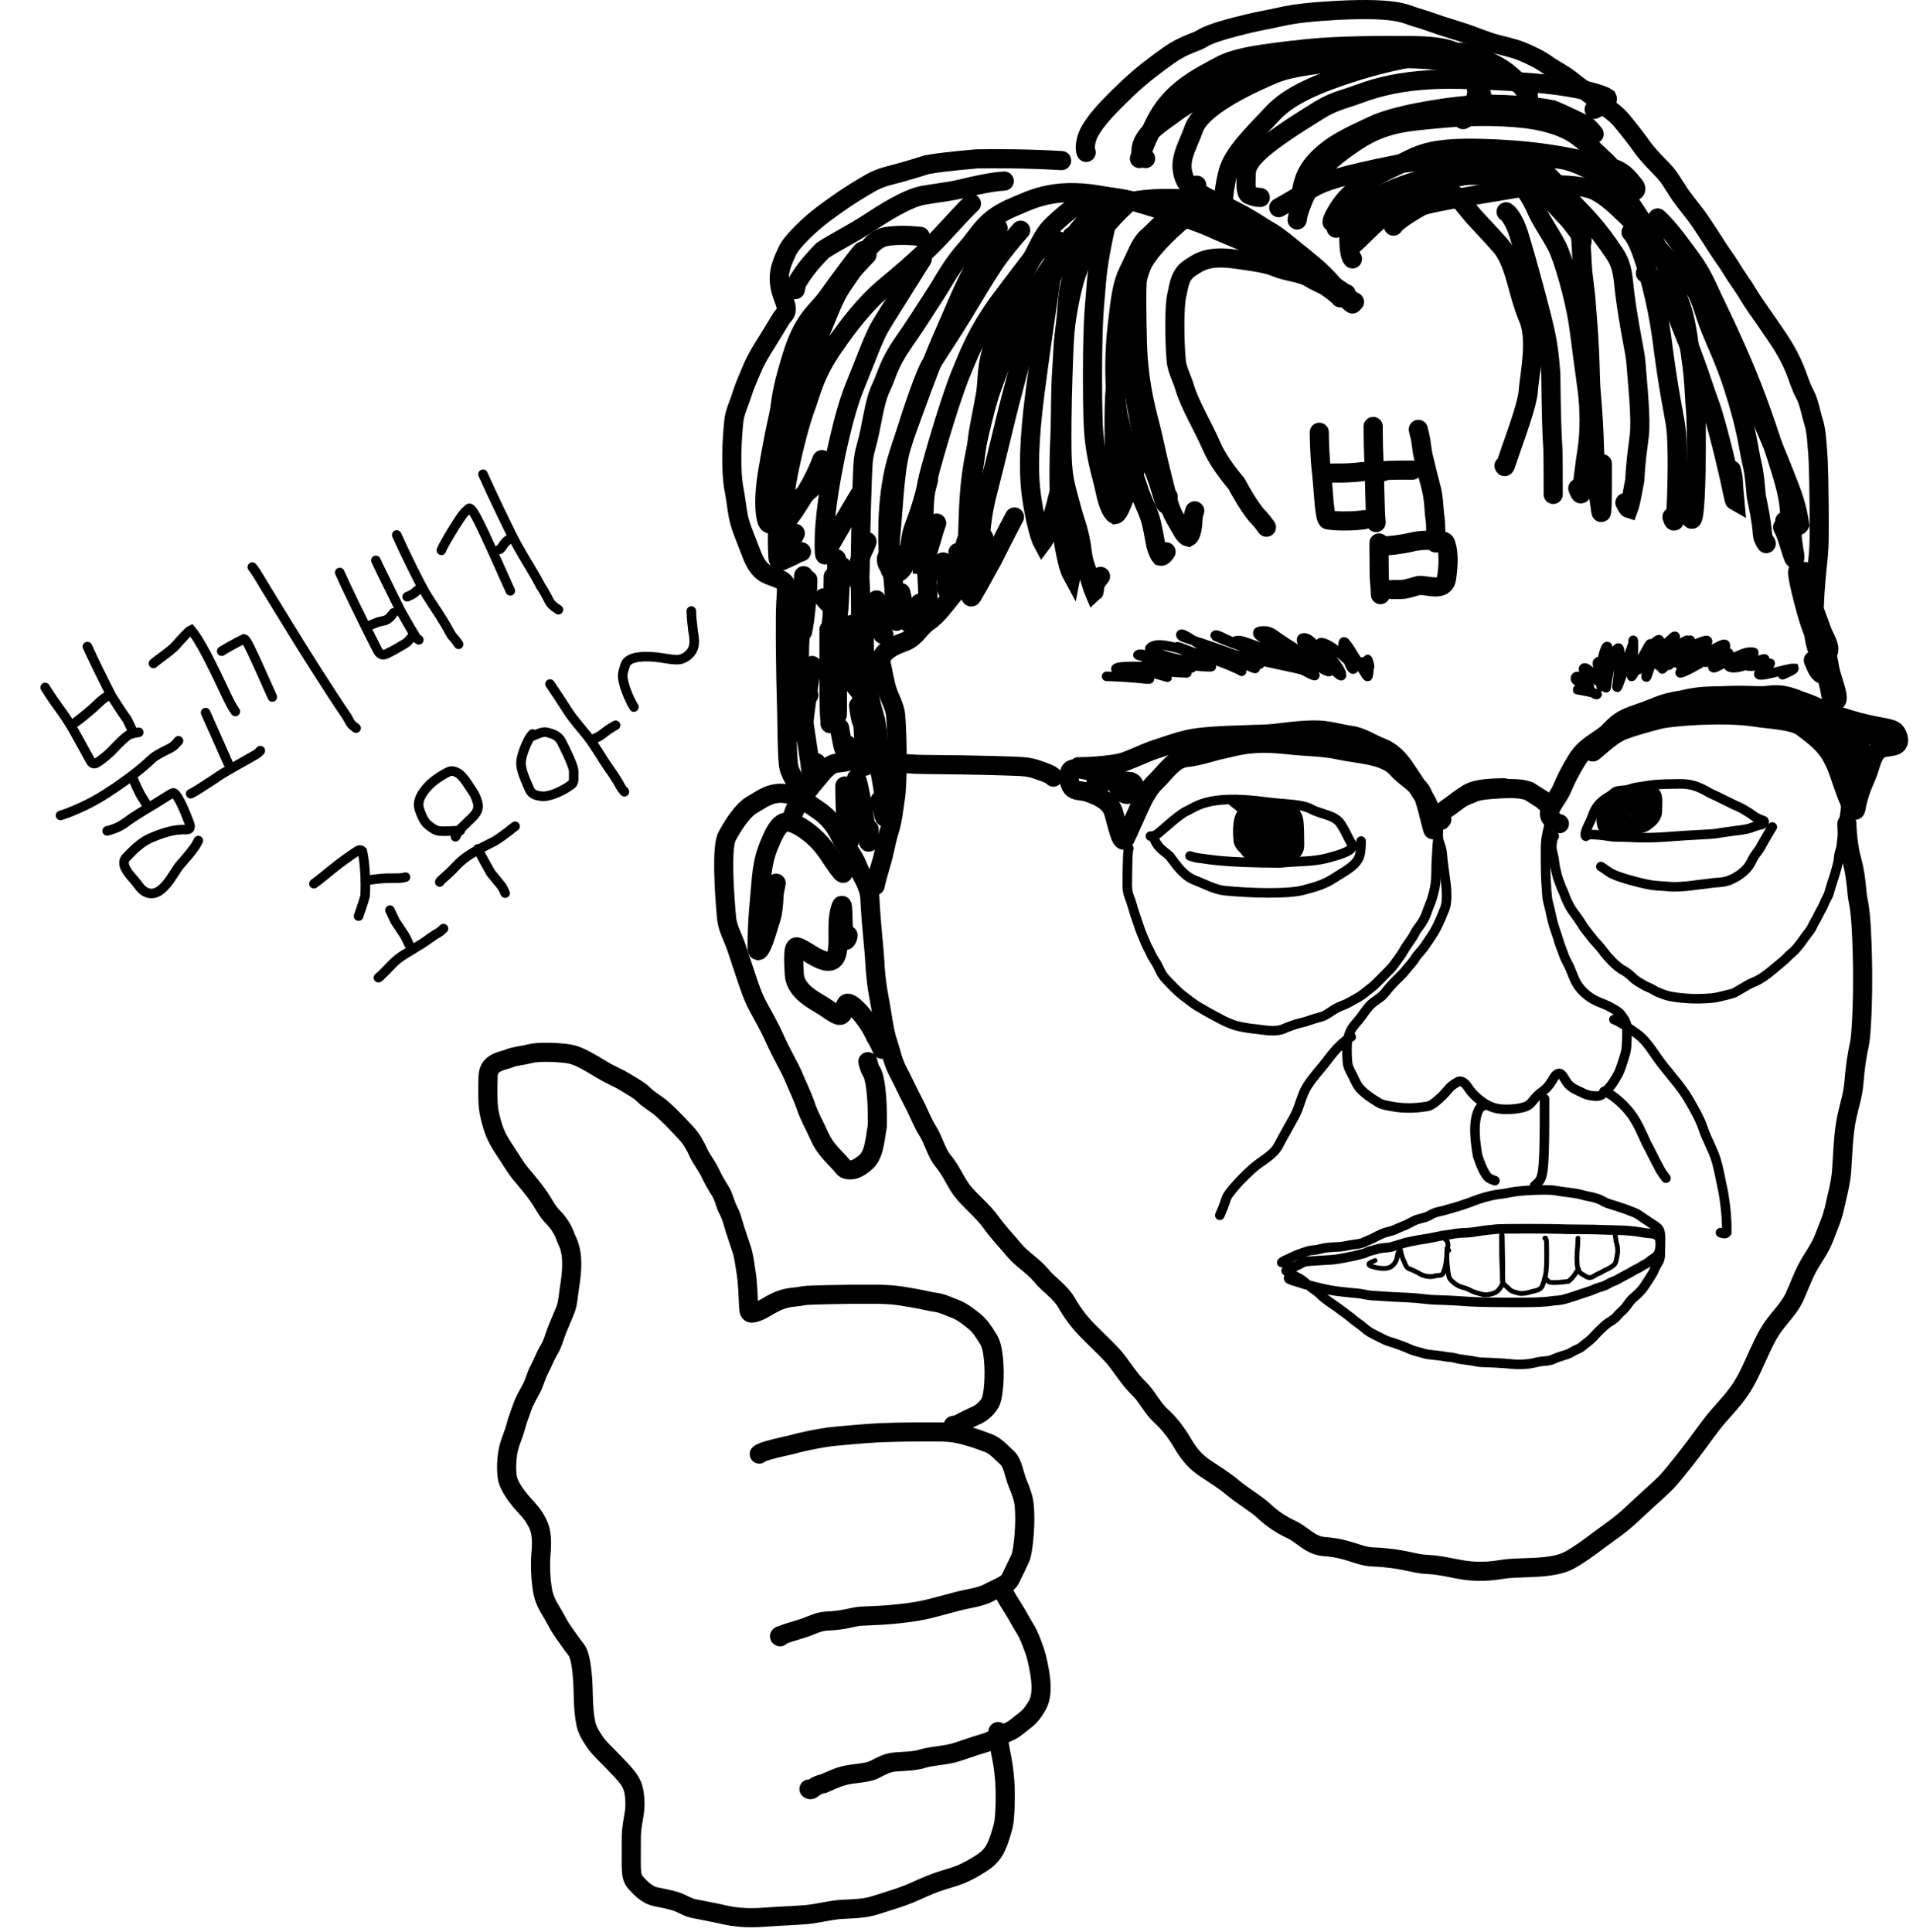 <svg width="200" height="202" viewBox="0 0 200 202" fill="none" xmlns="http://www.w3.org/2000/svg">
<path d="M112.758 80.164C114.044 80.164 116.64 79.993 117.678 79.604C118.783 79.19 119.75 78.697 120.788 78.352C121.854 77.996 123.03 77.573 124.156 77.315C125.936 76.907 128.56 76.883 132.179 76.753C133.844 76.692 135.039 76.365 137.367 76.32C138.771 76.293 139.962 76.707 141.215 76.881C142.403 77.046 143.331 77.744 144.369 78.132C145.474 78.546 146.269 79.382 146.961 80.419C147.653 81.457 148.343 82.491 148.992 83.529C149.58 84.469 149.726 85.601 149.814 86.469C149.954 87.843 149.213 84.056 148.736 83.019C148.235 81.926 146.969 81.377 146.061 80.342C144.788 78.891 142.061 78.868 140.059 78.438C138.191 78.037 136.609 78.091 134.708 77.876C130.667 77.419 129.094 78.091 127.792 78.349C126.719 78.561 125.549 79.04 123.993 79.213C122.681 79.359 121.833 80.765 120.838 81.715C119.918 82.594 119.413 83.787 118.936 84.825C118.443 85.897 118.029 86.896 117.64 87.678C117.214 88.534 116.733 85.87 116.387 84.832C116.045 83.805 114.836 83.191 113.585 82.799C113.13 82.657 112.427 82.755 112.074 82.328C111.722 81.9 111.722 81.045 111.85 80.69C112.159 79.835 114.474 80.942 116.202 81.07C116.747 81.11 116.562 81.455 116.132 81.587C115.702 81.719 115.018 81.719 114.794 81.676C113.643 81.457 117.938 81.545 118.37 81.803C118.581 81.929 118.63 82.232 118.546 82.493C118.462 82.753 118.205 83.009 117.945 83.056C117.684 83.103 117.428 82.932 117.21 82.715C116.992 82.499 116.821 82.242 116.904 82.11C116.987 81.978 117.329 81.978 118.2 81.719" stroke="black" stroke-width="2" stroke-linecap="round"/>
<path d="M163.03 86.124C162.859 86.124 162.515 85.953 162.169 85.566C161.497 84.814 162.854 83.538 163.288 82.5C163.722 81.463 164.238 80.429 164.927 79.348C165.832 77.93 167.171 77.49 168.424 76.368C169.382 75.51 170.54 75.329 171.578 74.725C172.656 74.098 173.65 73.515 175.671 73.212C181.62 72.319 183.403 72.909 184.922 72.694C186.593 72.457 187.643 73.08 188.681 73.425C189.747 73.781 190.752 74.375 191.79 74.721C192.828 75.067 193.862 75.412 195.2 75.715C196.683 76.051 197.492 76.104 197.967 76.362C198.211 76.494 198.355 76.79 198.444 77.094C198.532 77.397 198.532 77.739 198.19 77.915C197.848 78.091 197.163 78.091 196.768 78.219C195.705 78.564 195.598 80.159 195.121 81.197C194.629 82.269 194.214 83.44 194.041 84.524C193.891 85.459 192.919 82.761 192.573 81.723C192.227 80.685 191.882 79.651 191.236 78.656C190.568 77.629 189.467 76.801 188.429 76.021C187.468 75.299 185.16 75.241 183.506 74.983C180.273 74.479 174.696 74.894 173.401 75.239C172.023 75.607 170.809 75.93 169.772 76.319C168.626 76.748 167.7 77.656 166.618 78.564C166.036 79.052 168.032 76.459 169.246 75.545C170.132 74.879 171.317 74.639 172.355 74.206C173.44 73.752 174.686 73.515 175.939 73.169C179.957 72.059 187.213 73.422 188.162 74.417C189.041 75.337 190.234 75.842 191.272 76.534C192.295 77.216 193.085 78.345 193.607 79.383C193.73 79.628 193.779 79.9 193.909 79.904C194.301 79.916 194.385 78.446 194.514 77.064C194.562 76.541 195.676 76.967 196.887 76.969C197.747 76.971 195.168 76.106 194.13 75.76C193.613 75.588 193.092 75.414 192.704 75.627C192.743 77.57 193.261 78.604 193.392 80.718C193.434 81.198 193.52 81.455 193.608 81.719" stroke="black" stroke-width="2" stroke-linecap="round"/>
<path d="M193.09 86.124C193.09 86.982 193.261 88.71 193.564 89.791C193.905 91.005 194.038 92.079 194.169 93.547C194.224 94.163 194.471 94.673 194.601 97.2C194.936 103.737 194.559 108.407 194.429 109.01C194.119 110.453 193.955 111.514 193.824 113.197C193.731 114.402 193.349 115.572 193.091 116.741C192.688 118.568 192.66 120.843 192.529 122.526C192.435 123.731 192.053 125.072 191.795 126.286C191.568 127.356 191.105 128.358 190.716 129.396C190.287 130.541 189.55 131.467 188.989 132.505C188.462 133.481 188.083 134.577 187.606 135.615C187.096 136.727 186.098 137.687 185.361 138.725C184.7 139.655 184.196 140.796 183.719 141.834C183.227 142.907 182.813 143.906 182.166 144.944C181.437 146.114 180.568 147.016 179.661 148.053C178.824 149.011 178.065 150.125 177.285 151.163C176.536 152.16 175.562 153.406 174.651 154.489C173.863 155.426 172.882 156.173 170.554 158.371C169.36 159.498 168.218 160.231 167.18 161.011C166.183 161.761 165.108 162.564 164.071 163.128C162.21 164.141 158.889 163.776 157.08 164.08C153.239 164.723 151.981 163.693 149.134 163.563C147.713 163.497 146.71 162.916 143.521 162.785C141.994 162.722 141.009 161.879 138.466 161.706C136.994 161.605 136.085 160.413 135.048 159.936C133.936 159.425 132.976 158.77 132.153 157.994C131.337 157.224 129.954 156.443 128.871 155.532C127.981 154.784 127.016 154.194 125.978 153.502C124.94 152.81 124.248 151.949 123.644 150.912C123.017 149.833 122.263 148.84 121.356 148.017C120.44 147.186 119.931 145.989 119.067 145.167C118.276 144.414 117.599 143.398 116.864 142.403C116.137 141.418 114.754 140.205 113.582 138.991C112.709 138.086 112.069 137.179 111.465 136.141C110.847 135.078 109.654 134.328 108.831 133.333C108.009 132.34 106.803 131.649 106.023 130.699C105.243 129.749 104.383 128.887 103.648 127.849C102.748 126.577 101.361 125.518 100.582 124.48C99.859 123.519 99.46 122.408 98.595 121.37C97.875 120.506 97.645 119.299 96.996 118.261C96.391 117.293 96.003 116.189 95.442 115.151C94.899 114.147 94.448 113.079 93.887 112.042C93.359 111.066 93.152 109.97 92.806 108.932C92.46 107.894 92.287 106.518 92.072 105.261C91.859 104.018 91.597 102.973 91.466 100.645C91.364 98.82 91.079 96.754 90.948 93.995C90.88 92.554 90.043 91.571 89.654 90.533C89.225 89.388 88.317 88.462 87.84 87.424C87.329 86.312 86.503 85.352 85.596 84.744C84.605 84.081 83.74 83.362 82.531 83.059C80.685 82.596 79.594 83.616 78.642 84.135C77.716 84.641 76.661 86.202 76.005 87.459C75.422 88.577 75.702 93.168 75.96 95.967C76.06 97.057 76.65 98.039 76.996 99.077C77.342 100.115 77.687 101.149 78.033 102.187C78.379 103.224 78.724 104.258 79.285 105.296C79.827 106.3 80.449 107.368 80.969 108.534C81.772 110.335 82.522 111.514 82.957 112.552C83.39 113.589 83.906 114.624 84.252 115.662C84.608 116.728 85.202 117.733 85.676 118.814C86.341 120.33 87.446 121.102 88.181 122.054C88.351 122.275 88.654 122.315 88.914 122.316C89.438 122.319 89.952 121.973 90.426 121.585C91.346 120.834 91.421 119.558 91.724 117.707C91.768 114.753 91.512 112.558 91.08 111.999C90.905 111.696 90.82 111.354 90.732 111.001" stroke="black" stroke-width="2" stroke-linecap="round"/>
<path d="M88.659 97.785C88.659 97.871 88.659 97.956 88.573 98.129C88.488 98.301 88.317 98.557 88.229 97.92C88.141 97.282 88.141 95.743 88.098 95.079C88.055 94.414 87.969 94.67 87.883 94.931C87.385 96.423 87.793 98.557 87.497 99.682C86.934 101.813 84.259 99.169 83.306 98.994C82.885 98.917 82.958 100.454 83.043 101.878C83.132 103.351 84.507 104.258 85.545 104.866C86.711 105.548 87.361 106.163 87.792 106.164C88.221 106.166 88.226 105.303 88.484 104.957C88.6 104.801 88.913 104.953 89.13 105.125C90.21 105.979 91.074 107.368 91.551 108.406C91.851 108.923 92.113 109.444 92.2 109.704C92.201 109.708 92.116 109.451 92.028 108.41" stroke="black" stroke-width="2" stroke-linecap="round"/>
<path d="M88.141 91.307C87.969 91.309 87.28 90.275 86.588 89.238C85.896 88.2 85.036 87.337 83.998 86.645C83.481 86.3 82.96 86.039 82.443 85.952C81.413 85.779 80.802 87.415 80.368 88.453C79.946 89.462 79.677 90.695 79.546 92.466C79.427 94.074 79.159 95.966 79.156 99.113C79.156 99.609 79.413 99.345 79.544 99.085C80.041 98.094 80.278 97.013 80.624 95.975C80.797 95.458 80.885 94.595 80.927 93.56C80.97 93.123 81.056 92.867 81.144 92.343" stroke="black" stroke-width="2" stroke-linecap="round"/>
<path d="M141.263 108.41C140.488 108.84 139.625 109.7 138.891 110.695C138.163 111.681 137.293 112.551 136.644 113.589C136.056 114.529 135.909 115.66 135.348 116.698C134.805 117.702 134.183 118.77 133.664 119.765C133.108 120.83 131.851 121.361 130.944 122.184C130.037 123.007 129.089 123.953 128.352 124.99C128.221 125.251 128.135 125.507 128.048 125.768C127.962 126.028 127.876 126.285 127.529 127.067" stroke="black" stroke-linecap="round"/>
<path d="M168.731 106.596C169.247 106.767 170.281 107.456 171.276 108.191C172.271 108.925 173.043 110.39 173.954 111.515C174.934 112.727 175.899 113.846 176.503 114.884C177.13 115.962 177.713 116.956 178.059 117.994C178.414 119.06 179.008 120.066 179.354 121.103C179.7 122.141 179.874 123.346 180.132 124.472C180.392 125.852 180.563 127.58 180.523 128.877C180.395 129.055 180.138 128.969 179.874 128.881" stroke="black" stroke-linecap="round"/>
<path d="M167.695 114.111C168.21 114.196 169.586 115.225 170.5 116.439C171.186 117.351 171.665 118.511 172.141 119.549C172.704 120.586 173.048 121.364 173.35 121.881C173.481 122.141 173.567 122.398 174.173 123.18" stroke="black" stroke-linecap="round"/>
<path d="M154.997 115.666C154.912 115.666 154.826 115.666 154.739 115.794C153.836 117.128 154.308 119.806 154.478 120.844C154.823 121.882 155.168 122.66 155.556 123.091C155.772 123.266 156.028 123.351 156.293 123.44" stroke="black" stroke-linecap="round"/>
<path d="M161.475 114.888C161.475 114.974 161.475 115.059 161.475 116.429C161.475 117.798 161.475 120.449 161.347 121.9C161.219 123.351 160.962 123.522 160.439 123.958" stroke="black" stroke-linecap="round"/>
<path d="M141.522 88.457C141.177 88.2 140.833 87.166 140.186 86.171C139.539 85.175 138.159 85.176 137.121 84.615C136.024 84.022 134.531 84.139 132.252 83.836C126.03 83.008 124.943 84.481 123.905 84.87C122.867 85.518 122.004 86.378 121.054 87.158C120.794 87.332 120.537 87.503 120.273 87.42" stroke="black" stroke-linecap="round"/>
<path d="M142.299 87.938C142.299 88.109 142.299 88.539 142.214 89.186C142.046 90.458 140.491 91.131 139.453 91.823C138.453 92.489 137.381 92.774 136.215 93.077C134.578 93.503 130.587 93.38 128.051 93.122C126.963 93.011 125.979 92.432 124.941 92.043C123.796 91.614 123.041 90.535 122.306 89.54C122.09 89.322 121.833 89.151 121.53 88.892C121.227 88.633 120.885 88.291 120.532 87.42" stroke="black" stroke-linecap="round"/>
<path d="M141.263 88.716C141.006 89.06 139.972 89.405 138.806 89.708C137.169 90.134 135.914 90.011 133.762 90.226C127.531 90.185 126.498 89.84 125.245 89.709C124.94 89.667 124.684 89.581 124.419 89.493" stroke="black" stroke-linecap="round"/>
<path d="M130.12 84.31C130.12 84.481 129.949 84.826 129.647 85.343C129.431 85.86 129.343 86.808 129.471 87.973C129.599 88.454 129.856 88.71 130.638 89.234" stroke="black" stroke-linecap="round"/>
<path d="M134.986 84.203C135.051 84.399 135.313 84.792 135.559 85.186C135.783 85.543 135.838 85.973 135.856 88.247C135.86 88.83 135.709 89.026 135.561 89.206C135.382 89.354 135.184 89.486 134.987 89.6C134.889 89.65 134.791 89.682 134.494 89.913" stroke="black" stroke-linecap="round"/>
<path d="M165.896 87.255C165.896 87.352 165.896 87.45 165.88 87.451C165.545 87.482 165.863 86.666 166.092 86.223C166.405 85.618 166.518 85.19 166.699 84.795C166.893 84.373 167.207 84.008 167.568 83.712C167.934 83.411 168.355 83.252 168.668 82.941C168.975 82.635 169.438 82.662 169.914 82.612C170.338 82.568 170.718 82.366 171.112 82.317C171.543 82.262 171.997 82.169 172.392 82.12C172.791 82.069 173.179 81.973 175.55 81.955C176.497 81.948 177.018 82.103 177.412 82.25C177.832 82.407 178.199 82.595 178.593 82.824C178.988 83.054 179.38 83.185 179.774 83.398C180.156 83.605 180.562 83.776 180.972 83.989C181.424 84.224 181.841 84.367 182.235 84.596C182.645 84.834 183.022 85.056 183.417 85.367C183.811 85.614 184.106 85.712 184.303 85.778C184.402 85.811 184.499 85.843 184.403 86.074" stroke="black" stroke-linecap="round"/>
<path d="M166.29 87.255C166.713 87.255 167.567 87.32 168.206 87.435C168.895 87.559 169.439 87.484 170.285 87.534C172.427 87.658 173.967 87.518 174.618 87.469C177.437 87.255 178.685 87.255 179.381 87.157C179.823 87.095 180.591 86.96 181.267 86.878C181.84 86.808 182.235 86.763 182.629 86.681C183.023 86.599 183.416 86.402 183.81 86.287C183.909 86.27 184.007 86.27 184.106 86.238C184.205 86.206 184.302 86.141 184.304 86.074" stroke="black" stroke-linecap="round"/>
<path d="M167.373 90.602C167.568 90.699 167.961 91.027 168.404 91.29C169 91.643 170.932 92.204 172.358 92.489C173.101 92.637 173.966 92.636 174.377 92.685C175.016 92.763 175.738 92.703 176.312 92.653C176.89 92.603 177.411 92.506 177.969 92.456C178.435 92.415 178.888 92.309 179.723 92.259C180.375 92.22 180.758 92.079 181.153 91.883C181.562 91.679 181.94 91.456 182.35 91.079C182.83 90.639 183.056 90.21 183.237 89.816C183.431 89.394 183.81 89.029 184.025 88.635C184.247 88.226 184.468 87.847 184.697 87.453C184.828 87.257 184.927 87.059 185.025 86.863C185.091 86.764 185.188 86.666 185.289 86.467" stroke="black" stroke-linecap="round"/>
<path d="M115.692 70.717C116.407 70.717 118.44 70.847 119.217 70.93C119.435 70.954 119.791 71.013 120.12 70.996C120.464 70.979 119.271 70.751 118.337 70.521C117.269 70.259 116.776 70.094 116.693 69.996C116.384 69.63 118.826 69.634 120.397 69.749C121.488 69.828 122.449 70.127 123.382 70.29C123.66 70.339 123.955 70.323 124.057 70.34C124.317 70.381 122.949 70.323 122.289 70.242C121.765 70.177 121.24 70.127 120.73 70.029C120.159 69.919 119.435 69.865 119.056 69.847C118.654 69.829 120.021 70.192 120.415 70.307C120.802 70.42 121.202 70.585 121.76 70.717C121.893 70.748 121.99 70.782 121.991 70.783C122.315 70.89 121.206 70.554 120.714 70.422C120.221 70.291 119.828 70.16 119.515 69.833C119.446 69.76 119.562 69.636 119.661 69.57C120.066 69.297 120.968 69.339 121.678 69.421C122.222 69.483 123.136 69.634 123.762 69.732C124.029 69.774 124.353 69.831 124.599 69.831C124.845 69.831 123.963 69.733 121.591 69.21C120.565 68.984 119.797 68.717 119.172 68.552C119.04 68.517 118.942 68.487 118.973 68.47C119.407 68.236 119.923 68.65 120.562 68.813C120.803 68.875 122.014 69.074 123.785 69.419C125.126 69.68 126.09 69.733 126.583 69.717C126.719 69.712 126.621 69.668 126.522 69.651C126.03 69.568 125.374 69.438 123.609 69.03C120.684 68.355 120.319 67.994 120.221 67.847C120.175 67.779 120.317 67.668 120.432 67.601C121.135 67.195 122.545 67.599 123.949 68.007C124.898 68.283 126.327 68.707 127.34 68.973C128.352 69.24 128.904 69.337 129.14 69.371C129.376 69.405 129.278 69.373 129.163 69.34C128.919 69.27 128.687 69.241 127.971 69.127C124.716 68.61 123.898 68.093 123.438 67.863C123.306 67.798 123.144 67.733 123.109 67.699C122.8 67.403 124.319 68.091 124.943 68.272C125.675 68.485 126.386 68.78 127.303 69.108C128.649 69.589 129.143 69.863 129.57 70.044C129.672 70.087 129.767 70.158 129.768 70.159C130.085 70.37 128.593 69.441 127.868 69.012C127.208 68.622 126.817 68.357 126.276 67.995C125.639 67.57 129.072 68.648 129.963 68.928C130.613 69.132 131.177 69.306 131.587 69.42C131.769 69.471 131.899 69.502 130.991 69.162C130.084 68.821 128.135 68.107 126.789 67.641C124.774 66.944 123.897 66.715 123.618 66.567C123.492 66.501 123.437 66.388 123.452 66.354C123.586 66.057 125.065 67.232 126.335 67.958C128.33 69.099 129.109 69.174 129.782 69.355C130.476 69.541 130.85 69.798 131.146 69.88C131.652 70.021 129.741 68.981 129.082 68.733C128.566 68.539 128.163 68.29 127.884 68.191C127.561 68.078 128.619 68.321 130.034 68.68C131.312 69.003 133.755 69.493 135.092 69.793C136.933 70.206 137.348 70.421 137.446 70.569C137.61 70.813 136.76 70.357 136.366 70.144C136.178 70.043 135.062 69.606 133.422 68.933C132.15 68.412 131.283 68.126 130.118 67.7C129.088 67.323 128.034 66.945 127.326 66.617C127.179 66.548 127.048 66.518 127.046 66.501C127.003 66.141 127.863 66.746 129.477 67.398C130.695 67.89 133.003 68.796 134.143 69.248C135.282 69.7 135.185 69.668 135.037 69.619C134.357 69.392 133.84 69.176 133.184 68.865C132.232 68.413 130.176 67.703 129.032 67.191C128.943 67.151 129.078 67.043 129.193 67.01C129.713 66.859 130.324 67.205 130.98 67.402C131.416 67.533 131.899 67.731 133.348 68.186C134.543 68.562 136.65 69.292 137.786 69.676C138.923 70.061 139.02 70.093 139.021 70.11C139.057 70.508 137.91 69.701 137.269 69.373C136.728 69.096 135.909 68.784 134.762 68.357C133.622 67.932 132.886 67.568 132.951 67.421C133.292 66.639 134.59 67.796 135.147 68.009C136.046 68.354 136.526 68.78 136.953 69.059C137.392 69.345 137.643 69.601 137.742 69.699C137.974 69.931 136.762 69.276 136.007 68.833C135.243 68.384 133.847 67.605 132.355 66.867C131.8 66.593 131.674 66.486 131.591 66.387C131.508 66.288 131.476 66.191 131.508 66.124C131.578 65.978 131.9 65.96 132.292 65.975C132.844 65.998 133.213 66.352 133.718 66.695C135.938 68.198 136.953 68.681 137.347 69.01C137.516 69.15 137.741 69.24 137.84 69.371C138.026 69.618 137.089 68.752 136.432 67.751C136.214 67.418 136.135 67.174 136.086 66.978C136.061 66.881 136.069 66.782 136.166 66.731C136.264 66.681 136.459 66.681 136.64 66.762C137.362 67.085 137.608 67.827 138.345 68.775C139.399 70.133 140.236 70.817 140.252 70.62C140.295 70.116 139.388 69.052 138.712 68.21C138.391 67.809 138.137 67.437 138.038 67.24C138.008 67.18 138.134 67.173 138.265 67.206C139.246 67.448 140.331 68.55 140.956 69.091C141.371 69.451 141.614 69.732 141.598 69.782C141.336 70.617 140.729 68.258 140.516 67.848C140.397 67.618 140.4 67.339 140.449 67.174C140.561 66.795 141.251 68.087 142.643 70.283C142.92 70.72 142.991 70.814 143.025 70.669C143.257 69.662 142.96 69.243 142.96 68.996C142.96 68.744 143.189 69.535 143.189 69.666C143.191 70.049 142.468 69.274 142.369 69.208C142.368 69.207 142.465 69.272 142.564 69.338C142.663 69.404 142.761 69.469 142.96 69.634" stroke="black" stroke-linecap="round"/>
<path d="M165.404 72.095C165.339 72.095 165.143 72.095 164.946 72.095C164.683 72.095 165.599 72.194 166.647 72.455C166.881 72.514 166.977 72.554 166.978 72.571C167.004 72.867 165.512 71.741 164.765 71.096C164.67 71.014 164.715 70.851 164.763 70.784C164.812 70.717 164.91 70.717 165.025 70.766C165.608 71.012 165.927 71.601 166.142 71.882C166.38 72.194 165.701 70.788 165.584 70.145C165.564 70.03 165.536 69.931 165.568 69.881C165.6 69.831 165.697 69.831 165.796 69.864C166.22 70.003 166.55 70.648 166.896 71.093C166.967 71.185 167.075 71.241 167.125 71.177C167.49 70.713 166.979 69.868 167.011 69.277C167.034 68.855 167.241 70.189 167.29 70.862C167.309 71.113 167.373 71.437 167.389 71.716C167.409 72.067 167.406 70.916 167.389 69.999C167.375 69.27 167.666 68.295 167.815 67.91C168.453 66.264 167.997 71.503 167.963 71.669C167.731 72.827 168.29 69.506 168.487 68.849C168.593 68.499 168.848 68.127 169.028 67.88C169.646 67.033 169.178 70.615 169.128 71.191C169.109 71.409 169.046 71.667 169.046 71.832C169.046 72.29 170.119 68.902 170.703 67.372C170.75 67.248 170.72 67.11 170.736 66.995C170.797 66.558 170.753 69.205 170.703 70.041C170.686 70.325 170.589 70.552 170.572 70.667C170.502 71.152 171.696 68.664 172.375 67.504C172.454 67.369 172.523 67.274 172.556 67.337C172.862 67.917 172.232 68.776 171.559 69.746C171.424 69.94 171.312 70.026 171.262 70.028C170.871 70.039 171.539 69.046 172.258 67.966C172.542 67.54 173.072 67.085 173.307 66.931C174.03 66.458 172.623 69.368 172.181 70.401C172.09 70.615 172.098 70.715 172.098 70.716C172.098 71.183 172.523 69.538 172.802 68.948C173.179 68.15 174.031 67.439 174.589 66.929C174.752 66.78 174.948 66.587 175.049 66.535C175.149 66.483 175.149 66.581 175.133 66.68C175.013 67.41 174.135 68.612 173.74 69.255C173.646 69.406 173.511 69.565 173.461 69.584C173.122 69.709 173.901 68.784 174.457 68.193C174.95 67.67 175.736 67.241 176.31 66.962C176.483 66.878 176.462 67.039 176.413 67.171C176.205 67.729 175.547 68.35 175.052 68.911C174.883 69.103 174.658 69.304 174.527 69.502C174.309 69.829 175.212 68.488 175.689 67.93C176.27 67.249 176.592 67.076 176.658 66.993C177.023 66.536 175.58 68.415 175.036 68.878C174.425 69.397 173.903 69.83 173.837 69.897C173.486 70.25 174.75 68.786 176.225 67.899C177.401 67.192 178.298 66.944 178.43 66.96C178.848 67.01 177.746 68.282 177.038 69.123C176.903 69.284 176.76 69.402 176.774 69.388C177.349 68.812 179.563 68.032 180.056 67.96C180.331 67.92 179.548 68.255 178.733 68.76C176.845 69.932 175.576 70.521 175.657 70.325C175.895 69.753 176.689 69.307 177.344 68.914C178.492 68.226 179.41 67.995 180.1 67.782C180.438 67.677 179.319 68.189 177.503 68.861C176.374 69.278 175.482 69.272 173.32 69.355C172.886 69.372 172.789 69.404 172.755 69.356C172.443 68.913 173.736 68.421 174.506 68.159C175.58 67.792 177.279 67.665 177.787 67.714C177.946 67.729 177.874 67.86 177.792 67.959C177.458 68.361 176.307 69.103 175.626 69.454C175.228 69.659 176.392 68.392 177.099 67.864C177.622 67.474 178.003 67.338 178.151 67.337C178.511 67.336 177.843 68.35 177.431 68.829C177.054 69.267 179.242 67.669 180.135 67.387C180.262 67.347 180.365 67.37 180.382 67.419C180.551 67.883 179.451 68.418 178.908 68.894C178.726 69.055 178.497 69.109 178.415 69.174C177.992 69.512 179.544 68.585 180.004 68.356C180.292 68.212 180.562 68.158 180.661 68.223C181.186 68.567 179.679 69.174 179.22 69.534C179.109 69.621 179.055 69.731 179.071 69.765C179.204 70.061 180.554 69.016 182.101 68.389C182.697 68.147 183.154 68.158 183.335 68.206C183.403 68.225 183.353 68.353 183.272 68.451C182.691 69.154 181.321 69.404 180.86 69.535C180.76 69.564 180.664 69.601 180.679 69.618C181.279 70.298 183.737 69.012 184.337 68.912C185.033 68.796 183.093 69.24 182.419 69.436C182.338 69.46 182.497 69.567 182.612 69.601C183.226 69.778 184.3 69.437 184.877 69.356C184.992 69.339 185.09 69.339 185.075 69.371C184.856 69.854 184.142 70.092 183.944 70.338C183.351 71.078 186.925 69.831 187.549 69.88C187.588 70.026 186.869 70.321 186.372 70.553C186.37 70.554 186.468 70.489 186.568 70.422" stroke="black" stroke-linecap="round"/>
<path d="M150.909 86.219C150.764 86.147 150.619 86.074 150.545 85.892C150.033 84.643 152.297 83.149 153.066 82.634C153.918 82.063 155.077 81.901 157.233 81.863C158.446 82.119 160.049 82.266 161.702 83.468C161.962 83.801 162.034 84.019 162.329 84.682" stroke="black" stroke-linecap="round"/>
<path d="M150.736 85.68C150.671 85.68 150.638 85.55 150.67 85.304C150.732 84.838 151.227 84.566 151.621 84.287C152.048 83.984 152.408 83.68 152.802 83.433C153.159 83.21 153.589 83.089 153.983 82.908C154.391 82.721 154.835 82.628 155.832 82.546C159.092 82.279 159.495 82.628 159.89 82.742C160.284 82.989 160.677 83.25 161.071 83.497C161.17 83.547 161.267 83.579 161.466 83.809" stroke="black" stroke-width="2" stroke-linecap="round"/>
<path d="M150.343 87.55C150.375 87.746 150.506 88.139 150.637 88.533C150.786 88.979 150.801 89.517 150.851 89.993C150.904 90.505 150.998 91.092 151.113 91.957C151.48 94.711 150.967 95.128 150.835 95.522C150.704 95.916 150.508 96.309 150.327 96.704C150.14 97.111 149.917 97.491 149.654 97.885C149.392 98.279 149.13 98.672 148.851 99.066C148.549 99.493 148.21 99.755 147.981 100.149C147.71 100.614 147.259 101.034 146.98 101.412C146.704 101.787 146.179 102.247 145.734 102.708C145.385 103.07 145.029 103.495 144.716 103.89C144.405 104.282 143.881 104.545 143.47 104.891C143.025 105.265 142.633 105.858 142.354 106.252C142.051 106.68 141.682 107.039 141.402 107.433C141.151 107.787 141.024 108.22 140.909 108.615C140.798 108.996 140.794 110.311 140.892 111.174C140.939 111.587 141.154 111.961 141.367 112.355C141.568 112.726 141.711 113.142 141.974 113.537C142.237 113.931 142.564 114.194 142.958 114.505C143.338 114.804 143.745 115.046 144.139 115.293C144.496 115.516 144.926 115.572 145.548 115.687C147.1 115.975 148.364 115.802 149.16 115.688C149.604 115.624 149.947 115.344 150.504 114.853C150.942 114.468 151.227 114.097 151.539 113.753C151.855 113.405 152.212 113.244 152.441 113.096C152.559 113.02 152.735 113.046 152.851 113.095C153.3 113.283 153.524 113.832 153.869 114.226C154.183 114.586 154.703 115.044 155.165 115.342C155.579 115.609 155.952 115.769 156.427 115.884C157.211 116.074 158.665 115.999 159.496 115.705C159.913 115.558 160.185 115.18 160.481 114.819C160.777 114.458 161.169 114.196 161.514 113.917C161.896 113.608 162.252 113.014 162.466 112.654C162.582 112.458 162.745 112.292 162.925 112.242C163.349 112.125 163.565 112.946 164.007 113.405C164.359 113.77 164.811 113.963 165.205 114.145C165.628 114.339 165.992 114.588 166.959 114.605C167.501 114.614 167.863 114.097 168.225 113.72C168.571 113.36 168.782 112.95 169.029 112.555C169.259 112.188 169.406 111.768 169.538 111.374C169.669 110.98 169.8 110.587 169.915 110.176C170.045 109.715 170.095 109.307 170.096 107.606C170.097 106.924 169.802 106.551 169.523 106.157C169.221 105.73 168.753 105.533 168.358 105.303C168.008 105.098 167.571 104.942 167.177 104.778C166.783 104.613 166.39 104.417 165.914 104.04C165.468 103.687 165.044 103.204 164.83 102.81C164.624 102.428 164.453 102.023 164.305 101.628C164.148 101.209 163.961 100.841 163.748 100.447C163.533 100.05 163.404 99.562 163.239 99.168C163.078 98.784 162.976 98.38 162.845 97.986C162.713 97.592 162.583 97.199 162.451 96.805C162.32 96.411 162.254 96.018 162.156 95.624C162.058 95.229 161.992 94.837 161.86 94.361C161.68 93.707 161.697 92.769 161.647 92.375C161.622 92.174 161.565 90.746 161.581 88.68C161.589 87.643 161.762 87.127 161.859 86.666C161.958 86.239 161.991 85.878 162.056 85.681C162.089 85.582 162.122 85.485 162.254 85.188" stroke="black" stroke-linecap="round"/>
<path d="M118.02 88.702C117.93 88.911 117.87 89.514 117.855 92.501C117.85 93.407 118.08 93.762 118.201 94.124C118.321 94.486 118.442 94.906 118.562 95.299C118.674 95.664 118.803 96.022 118.924 96.384C119.045 96.746 119.165 97.106 119.3 97.468C119.445 97.854 119.617 98.191 119.752 98.553C119.897 98.939 120.128 99.276 120.28 99.638C120.431 99.999 120.671 100.36 120.897 100.722C121.108 101.06 121.244 101.445 121.454 101.807C121.682 102.198 122.027 102.53 122.808 103.327C123.222 103.749 123.623 104.066 123.985 104.339C124.413 104.661 124.888 105.032 125.25 105.242C125.626 105.461 125.973 105.665 126.35 105.875C126.786 106.119 127.148 106.297 127.525 106.508C127.949 106.745 128.323 106.899 128.685 107.051C129.037 107.198 129.408 107.292 129.934 107.397C130.75 107.561 131.185 107.563 131.891 107.668C133.816 107.957 134.198 107.534 134.56 107.413C134.932 107.289 135.402 107.082 135.931 106.961C136.459 106.841 136.82 106.72 137.197 106.585C137.663 106.417 138.145 106.359 138.538 106.148C138.921 105.943 139.26 105.666 139.697 105.425C140.076 105.216 140.495 105.093 140.888 104.898C141.244 104.72 141.61 104.491 142.047 104.25C142.44 104.033 142.786 103.709 143.148 103.436C143.495 103.175 143.811 102.895 144.142 102.548C144.461 102.214 144.805 101.901 145.361 101.314C145.73 100.924 145.949 100.545 146.251 100.153C146.634 99.656 146.793 99.279 147.05 98.903C147.377 98.421 147.697 98.014 147.879 97.637C148.109 97.158 148.42 96.839 148.662 96.462C148.931 96.041 149.084 95.664 149.205 95.302C149.337 94.904 149.536 94.489 149.656 94.127C149.777 93.765 149.897 93.344 150.003 92.817C150.208 91.796 150.109 90.7 150.184 89.835C150.229 88.793 150.29 88.075 150.365 87.305C150.38 86.99 150.38 86.453 150.38 85.9" stroke="black" stroke-linecap="round"/>
<path d="M162.492 87.436C162.372 87.526 162.252 87.887 162.236 88.549C162.225 89.014 162.462 89.483 162.507 90.101C162.538 90.521 162.673 90.989 162.763 91.412C162.842 91.786 163.004 92.135 163.125 92.497C163.249 92.869 163.456 93.22 163.577 93.582C163.709 93.98 163.908 94.395 164.103 94.757C164.293 95.107 164.569 95.479 164.842 95.841C165.103 96.189 165.323 96.564 165.565 96.926C165.816 97.302 166.137 97.649 166.393 97.996C166.647 98.34 166.95 98.643 167.267 99.005C167.559 99.339 167.764 99.728 168.545 100.525C168.959 100.947 169.36 101.264 169.722 101.461C170.111 101.673 170.445 101.959 170.732 102.244C171.038 102.548 171.439 102.741 171.801 102.968C172.129 103.173 172.524 103.284 172.886 103.51C173.223 103.721 173.608 103.857 173.97 103.992C174.356 104.137 174.932 104.249 175.64 104.324C177.127 104.481 178.151 104.43 178.941 104.355C179.424 104.309 179.905 104.189 180.313 104.084C180.738 103.973 181.111 103.918 181.473 103.723C181.847 103.52 182.346 103.197 182.753 102.969C183.196 102.722 183.642 102.593 184.004 102.367C184.387 102.127 184.817 101.839 185.479 101.268C185.954 100.858 186.534 100.424 186.821 100.107C187.111 99.788 187.469 99.551 187.785 99.189C188.089 98.841 188.373 98.466 188.629 98.089C188.943 97.627 189.277 97.291 189.443 96.929C189.621 96.541 189.85 96.206 190.135 95.619C190.346 95.186 190.573 94.85 190.708 94.488C190.858 94.089 191.115 93.766 191.236 93.329C191.349 92.919 191.477 92.5 191.597 92.138C191.718 91.776 191.838 91.415 191.959 90.963C192.08 90.511 192.2 90.15 192.245 89.563C192.278 89.143 192.471 88.794 192.517 88.357C192.572 87.828 192.652 87.167 192.697 86.505C192.727 86.07 192.863 85.363 192.938 84.727C192.954 84.278 192.983 83.912 193.029 83.598C193.044 83.373 193.044 83.015 193.044 82.646" stroke="black" stroke-linecap="round"/>
<path d="M134.006 132.002C134.076 131.885 134.405 131.743 134.9 131.52C135.29 131.344 135.607 131.178 135.914 131.083C136.277 130.972 136.738 130.753 137.233 130.718C137.619 130.69 137.986 130.588 138.318 130.518C138.648 130.448 139.071 130.4 139.965 130.364C140.399 130.347 140.768 130.234 141.168 130.176C141.939 130.063 142.276 130.046 142.571 129.893C142.915 129.715 143.266 129.622 143.561 129.457C143.902 129.267 144.185 129.127 144.539 128.974C144.919 128.809 145.363 128.774 145.846 128.562C146.166 128.422 146.447 128.279 146.742 128.173C147.095 128.046 147.367 127.879 147.826 127.643C148.148 127.477 148.684 127.384 149.064 127.254C149.368 127.149 149.629 126.96 149.924 126.841C150.274 126.701 150.619 126.653 150.972 126.558C151.326 126.464 151.608 126.37 151.962 126.276C152.316 126.181 152.598 126.087 152.881 125.993C153.165 125.899 153.447 125.804 153.73 125.698C154.051 125.578 154.366 125.451 154.649 125.357C154.96 125.253 155.331 125.144 155.826 125.027C156.197 124.939 156.487 124.885 156.84 124.85C157.225 124.811 157.687 124.72 158.042 124.65C158.441 124.571 158.961 124.532 159.303 124.496C159.63 124.462 161.304 124.366 162.284 124.437C162.621 124.461 162.991 124.555 163.333 124.59C163.678 124.626 164.051 124.696 164.487 124.743C165.033 124.803 165.535 124.979 165.96 125.061C166.31 125.129 166.596 125.191 166.938 125.297C167.256 125.395 167.516 125.544 167.799 125.697C168.065 125.841 168.504 125.944 168.859 126.063C169.142 126.157 169.424 126.251 169.719 126.346C170.134 126.479 170.556 126.676 170.839 126.77C171.13 126.867 171.404 127.076 171.746 127.311C172.015 127.497 172.323 127.688 172.606 127.889C172.86 128.069 173.171 128.207 173.384 128.466C173.724 128.88 173.573 129.785 173.574 131.219C173.574 131.806 173.292 132.071 173.114 132.413C172.97 132.692 172.867 133.037 172.608 133.414C172.36 133.777 172.067 134.284 171.772 134.687C171.558 134.979 171.125 135.393 170.758 135.701C170.407 135.996 170.205 136.36 169.922 136.714C169.692 137.002 169.357 137.232 169.109 137.539C168.768 137.96 168.437 138.105 168.154 138.293C167.871 138.482 167.589 138.763 167.318 139.012C167.071 139.238 166.858 139.495 166.529 139.836C166.196 140.181 165.682 140.554 165.326 140.838C165.071 141.044 164.761 141.098 164.384 141.333C163.936 141.613 163.63 141.664 163.347 141.758C163.064 141.852 162.735 141.946 162.428 142.099C162.137 142.244 161.745 142.3 161.203 142.336C160.84 142.359 160.473 142.512 159.827 142.595C158.681 142.742 157.809 142.583 157.271 142.548C155.15 142.409 154.817 142.465 154.498 142.395C154.151 142.318 153.734 142.253 153.261 142.194C152.674 142.122 152.389 142.065 152.094 141.982C151.741 141.883 151.353 141.9 151.034 141.829C150.687 141.753 149.896 141.688 149.337 141.617C148.962 141.57 148.642 141.429 148.23 141.334C147.861 141.25 147.581 141.146 147.111 140.934C146.742 140.769 146.264 140.604 145.755 140.427C145.395 140.302 145.06 140.227 144.753 140.074C144.474 139.935 144.188 139.803 143.905 139.65C143.639 139.506 143.293 139.356 142.986 139.131C142.682 138.909 142.374 138.602 141.996 138.354C141.596 138.091 141.289 137.777 140.947 137.541C140.616 137.312 140.182 136.952 139.875 136.739C139.595 136.546 139.263 136.316 138.944 136.091C138.572 135.829 138.249 135.585 138.025 135.337C137.798 135.088 137.472 134.902 137.177 134.677C136.841 134.422 136.459 134.102 136.128 133.841C135.87 133.638 135.563 133.535 135.28 133.346C135.007 133.164 134.714 133.04 134.501 132.91C134.279 132.774 135.041 132.569 135.524 132.356C135.864 132.207 136.126 132.026 136.409 131.932C136.692 131.837 138.234 131.79 139.178 131.719C139.641 131.685 140.155 131.602 140.543 131.519C141.342 131.349 141.64 131.319 141.923 131.225C142.222 131.125 142.559 131.107 142.842 130.954C143.108 130.81 143.454 130.753 143.761 130.659C144.047 130.571 144.42 130.471 145.103 130.435C145.467 130.416 145.787 130.258 146.153 130.164C146.453 130.087 146.73 129.976 147.084 129.893C147.43 129.812 147.72 129.764 148.12 129.681C148.699 129.561 148.993 129.552 149.369 129.469C149.832 129.367 150.124 129.339 150.454 129.257C150.981 129.124 151.372 129.127 151.773 129.045C152.237 128.949 152.621 128.915 153.48 128.88C153.903 128.862 154.411 128.75 154.872 128.691C155.564 128.603 155.897 128.562 156.333 128.526C156.44 128.517 156.533 128.491 157.62 128.479C158.706 128.467 160.782 128.467 161.922 128.479C163.062 128.49 163.202 128.514 163.892 128.526C164.582 128.538 165.819 128.538 166.502 128.549C167.28 128.563 168.005 128.608 168.995 128.62C169.918 128.631 170.909 128.726 171.38 128.808C171.754 128.874 172.087 128.938 172.629 128.974C172.969 128.996 173.172 129.127 173.29 129.197C173.698 129.441 173.597 130.49 173.468 130.87C173.371 131.156 173.128 131.435 172.832 131.601C172.548 131.76 172.326 132.025 172.043 132.155C171.739 132.294 171.477 132.519 171.194 132.638C170.919 132.753 170.676 132.92 170.405 133.074C170.07 133.264 169.781 133.392 169.498 133.557C169.203 133.728 168.932 133.887 168.649 133.981C168.358 134.078 168.084 134.287 167.801 134.405C167.525 134.52 167.236 134.594 166.952 134.688C166.662 134.785 166.387 134.947 166.045 135.042C165.747 135.124 165.468 135.23 165.185 135.324C164.902 135.419 164.62 135.513 164.337 135.607C164.032 135.709 163.701 135.796 163.406 135.878C163.075 135.971 162.642 135.961 162.251 136.02C161.772 136.092 161.508 136.126 160.317 136.161C159.197 136.194 157.027 136.173 155.862 136.161C154.064 136.143 153.025 136.056 152.566 136.02C151.572 135.943 149.915 135.914 149.514 135.879C149.065 135.839 148.501 135.773 148.147 135.737C147.351 135.657 146.121 135.632 145.638 135.596C144.991 135.548 144 135.49 143.399 135.454C143.024 135.432 142.657 135.325 142.256 135.266C141.787 135.197 141.268 135.183 140.853 135.125C140.512 135.076 139.996 135.042 139.581 134.972C139.208 134.909 138.652 134.83 138.226 134.712C137.836 134.605 137.542 134.571 137.259 134.477C136.961 134.377 136.623 134.359 136.34 134.265C136.057 134.17 135.775 134.076 135.48 133.993C135.146 133.9 134.926 133.817 134.796 133.746C134.737 133.699 134.69 133.629 134.736 133.558C134.782 133.487 134.922 133.417 135.208 133.345" stroke="black" stroke-linecap="round"/>
<path d="M157.054 129.174C157.054 129.781 157.1 131.011 157.113 132.468C157.116 132.851 157.054 133.271 157.077 133.836C157.095 134.282 157.5 134.475 157.818 134.805C158.061 135.058 158.396 135.089 158.679 135.183C159.042 135.304 159.573 135.207 159.892 135.113C160.293 134.994 160.729 134.949 161 134.748C161.271 134.548 161.342 134.195 161.437 133.853C161.519 133.555 161.625 133.276 161.661 132.641C161.696 132.428 161.72 131.376 161.685 129.903C161.65 129.409 161.58 129.433 161.508 129.457" stroke="black" stroke-width="0.5" stroke-linecap="round"/>
<path d="M156.983 129.174C156.983 129.221 156.983 130.038 156.995 131.275C157.004 132.282 157.1 133.273 157.113 133.908C157.12 134.273 156.936 134.546 156.713 134.829C156.5 135.098 156.207 135.23 155.83 135.313C155.092 135.475 154.746 135.254 154.439 135.184C154.148 135.117 153.874 134.995 153.59 134.842C153.324 134.698 153.025 134.642 152.742 134.547C152.459 134.453 152.177 134.312 151.729 133.877C151.454 133.61 151.422 133.276 151.339 132.538C151.171 131.041 151.327 130.209 151.315 130.527C151.296 131.06 151.21 131.718 151.174 132.06C151.14 132.387 150.998 132.801 150.88 133.12C150.769 133.422 150.268 133.321 149.985 133.416C149.512 133.573 148.783 133.393 148.5 133.216C148.244 133.056 147.935 132.922 147.652 132.78C147.519 132.713 147.369 132.686 147.239 132.615C146.951 132.459 146.897 132.074 146.744 131.791C146.6 131.525 146.544 131.226 146.461 130.931C146.438 130.85 146.449 130.755 146.414 130.73C146.379 130.705 146.309 130.752 146.261 130.823C146.065 131.113 146.095 131.482 145.966 131.789C145.846 132.076 145.602 132.354 145.319 132.497C144.77 132.772 143.764 132.521 143.469 132.427C143.387 132.4 143.293 132.38 143.221 132.333C143.15 132.286 143.103 132.216 143.114 132.156C143.125 132.097 143.195 132.05 143.313 131.991C143.431 131.932 143.594 131.862 143.762 131.79" stroke="black" stroke-width="0.5" stroke-linecap="round"/>
<path d="M151.115 129.598C151.302 129.692 151.398 129.926 151.386 130.244C151.374 130.375 151.351 130.445 151.327 130.516C151.304 130.587 151.28 130.657 151.468 130.729" stroke="black" stroke-width="0.5" stroke-linecap="round"/>
<path d="M164.972 129.457C164.972 129.761 164.925 130.514 164.889 130.94C164.83 131.644 164.877 132.637 165.053 132.897C165.225 133.15 165.513 133.273 165.818 133.463C166.36 133.799 166.738 133.299 167.021 133.204C167.312 133.107 167.586 132.898 167.869 132.78C168.145 132.665 168.435 132.498 168.706 132.274C168.956 132.067 168.978 131.721 169.06 131.321C169.237 130.465 169.002 130.072 168.943 129.729C168.931 129.646 168.931 129.553 168.919 129.47C168.908 129.387 168.884 129.317 168.86 129.103" stroke="black" stroke-width="0.5" stroke-linecap="round"/>
<path d="M161.508 133.628C161.578 133.627 161.743 133.839 161.837 133.945C162.09 134.232 163.289 134.052 163.981 133.97C164.241 133.77 164.569 133.395 164.771 133.064C164.806 132.992 164.853 132.922 165.043 132.709" stroke="black" stroke-width="0.5" stroke-linecap="round"/>
<path d="M91.5 92.6C91.571 92.174 91.856 91.178 92.142 90.212C92.462 89.13 92.639 87.966 92.963 86.929C93.382 85.588 93.428 84.539 93.605 83.503C93.842 82.125 93.856 77.579 93.643 74.829C93.573 73.927 93.072 73.116 92.786 72.259C92.5 71.401 92.357 70.405 92.144 69.475C92.093 69.254 92.001 69.048 92.106 68.832C92.648 67.721 93.852 67.403 94.709 67.046C95.736 66.62 96.207 65.548 97.065 64.977C98.039 64.327 98.85 63.124 99.777 62.016C100.484 61.171 101.133 60.267 101.848 59.374C102.062 59.124 102.345 58.841 102.596 58.59C102.848 58.338 103.06 58.126 103.493 57.693" stroke="black" stroke-width="2" stroke-linecap="round"/>
<path d="M110.131 81.25C109.919 80.965 109.065 80.68 108.207 80.394C107.78 80.252 107.279 80.179 106.744 80.144C106.27 80.112 102.388 79.965 96.714 79.93C94.06 79.913 92.652 79.537 91.397 79.359C89.947 79.153 88.935 79.678 87.544 79.786C86.569 79.862 85.937 80.89 85.221 81.71C84.292 82.747 83.864 83.601 83.222 84.459C83.078 84.674 83.007 84.886 82.934 85.104" stroke="black" stroke-width="2" stroke-linecap="round"/>
<path d="M83.577 82.32C83.365 81.965 82.793 81.254 82.507 80.361C82.339 79.835 82.292 77.699 82.256 74.809C82.241 73.54 82.078 69.863 82.113 64.511C82.127 62.406 82.292 61.837 82.186 61.266C82.028 60.417 80.583 60.409 79.796 59.801C79.082 59.251 78.724 58.34 78.403 57.482C78.061 56.569 77.653 55.629 77.367 54.698C77.067 53.721 77.011 52.558 76.76 51.275C76.348 49.167 76.51 46.014 76.723 43.991C76.817 43.092 77.293 42.137 77.579 41.207C77.845 40.343 78.291 39.353 78.686 38.423C79.066 37.525 79.576 36.711 80.113 35.853C80.63 35.027 81.148 34.141 81.683 33.283C81.831 33.046 82.073 32.856 82.147 32.641C82.434 31.805 81.508 30.929 81.471 29.182C81.446 28.058 81.932 27.074 82.326 26.216C82.748 25.298 84.562 23.515 86.107 22.361C87.147 21.584 88.708 20.436 91.028 19.115C92.077 18.518 92.995 18.363 94.03 18.077C95 17.809 95.993 17.506 96.886 17.22C98.064 17.005 99.347 16.863 102.08 16.613C103.957 16.576 107.42 16.576 110.988 16.791" stroke="black" stroke-width="2" stroke-linecap="round"/>
<path d="M113.558 15.934C113.344 15.581 113.485 14.439 114.019 13.582C114.598 12.653 115.267 11.728 117.937 9.198C119.486 7.73 120.976 6.657 122.118 5.837C123.847 4.596 124.903 4.516 125.761 3.979C126.616 3.445 128.818 2.875 130.614 2.444C131.626 2.2 132.754 2.014 133.685 1.801C134.566 1.599 135.679 1.372 138.096 1.194C146.085 0.607 146.961 1.513 147.996 1.799C148.901 2.049 149.745 2.37 150.602 2.656C151.46 2.942 152.456 3.226 153.386 3.548C154.368 3.886 155.313 4.297 156.348 4.583C157.253 4.833 158.238 5.012 159.168 5.403C160.013 5.758 160.88 6.152 161.738 6.759C162.631 7.391 163.45 7.724 164.486 8.578C165.336 9.28 166.234 9.792 167.092 10.542C167.884 11.234 168.804 11.72 169.484 12.54C170.328 13.558 171.018 14.431 171.625 15.288C172.284 16.219 173.087 17 173.909 17.858C174.637 18.617 175.087 19.57 175.837 20.606C176.495 21.515 177.229 22.354 177.8 23.212C178.372 24.07 178.942 24.924 179.478 25.782C179.979 26.582 180.582 27.352 181.049 28.137C181.586 29.04 182.227 29.849 182.726 30.707C183.244 31.598 183.867 32.419 184.474 33.312C185.194 34.371 185.795 35.203 186.331 36.061C186.831 36.861 187.294 37.773 187.652 38.631C188.001 39.465 188.223 40.343 188.687 41.2C189.154 42.065 189.294 43.127 189.58 44.02C189.945 45.16 189.936 46.339 190.044 47.374C190.094 47.847 190.223 51.307 190.188 56.339C190.17 58.839 189.726 59.831 189.616 65.487C189.58 67.344 190.15 68.182 190.436 69.04C190.722 69.898 191.007 70.752 191.258 71.858C191.407 72.518 191.435 73.11 191.65 73.219C192.697 73.753 191.508 71.048 191.295 69.904C191.082 68.76 190.939 67.763 190.653 66.692C190.366 65.619 190.082 64.764 189.441 63.907C188.828 63.088 188.583 61.98 188.332 61.087C188.188 60.573 188.225 60.051 188.118 59.871C187.445 58.739 188.793 64.032 189.329 65.47C189.769 66.648 190.078 67.54 190.507 68.327C190.604 68.505 190.861 68.542 190.971 68.437C191.614 67.819 190.724 66.692 190.439 65.834C190.153 64.977 189.726 63.981 189.19 62.304C188.817 61.137 188.654 60.479 188.582 60.264C188.369 59.625 189.08 61.899 189.366 63.185C189.606 64.268 189.936 65.398 190.222 66.469C190.374 67.036 190.437 67.613 190.402 67.864C190.255 68.915 189.868 65.694 189.582 64.763C189.277 63.77 189.011 62.482 188.761 60.806C188.681 60.274 188.724 59.633 188.724 59.659C188.724 61.549 189.294 62.97 189.58 64.149C189.899 65.464 190.15 66.611 190.259 68.109C190.343 69.279 190.652 70.039 190.546 70.468C190.44 70.544 190.228 70.332 190.083 70.117C189.938 69.902 189.868 69.69 189.581 69.043" stroke="black" stroke-width="2" stroke-linecap="round"/>
<path d="M141.611 31.567C141.185 31.355 140.331 30.783 139.473 30.32C138.667 29.884 137.761 29.571 136.903 29.035C136.07 28.514 134.553 28.427 133.441 27.964C132.314 27.494 130.981 27.357 129.271 27.106C126.227 26.66 125.34 27.425 124.447 27.995C123.316 28.717 123.267 29.849 123.017 30.92C122.771 31.97 122.766 35.533 122.979 37.774C123.065 38.674 123.55 39.486 123.871 40.557C124.416 42.372 125.691 44.412 126.688 46.691C127.228 47.926 128.116 49.191 129.258 50.55C129.76 51.481 130.471 52.759 131.364 53.871C131.615 54.121 131.897 54.404 132.403 55.123" stroke="black" stroke-width="2" stroke-linecap="round"/>
<path d="M140.755 30.71C140.329 30.569 139.474 29.858 138.19 29C136.903 28.141 136.048 27.571 135.19 26.894C134.395 26.267 133.478 25.931 132.62 25.359C131.742 24.774 127.584 23.442 124.912 22.752C124.351 22.607 123.627 22.573 122.879 22.643C121.795 22.746 120.916 23.995 120.021 24.747C119.194 25.442 118.843 26.637 117.951 28.419C117.347 29.625 117.13 31.13 116.806 34.01C116.21 39.316 116.841 43.2 116.983 43.805C117.395 45.555 117.982 47.551 118.268 48.66C118.502 49.568 118.839 50.549 119.16 51.48C119.478 52.402 119.909 53.192 120.195 54.05C120.481 54.907 120.625 55.903 120.838 57.011C120.98 57.475 121.124 57.905 121.337 58.156C121.479 58.194 121.691 58.053 121.909 57.693" stroke="black" stroke-width="2" stroke-linecap="round"/>
<path d="M141.397 31.781C141.042 31.569 140.331 30.856 139.58 30C138.495 28.764 137.761 28.072 136.512 27.074C135.07 25.921 133.692 24.718 132.799 24.216C131.702 23.599 130.908 22.933 128.665 21.827C126.755 20.887 125.34 20.932 124.092 20.824C121.923 20.636 118.774 20.787 117.809 21.25C116.83 21.72 115.776 21.857 114.846 22.392C113.681 23.06 113.275 25.275 112.561 27.348C112.096 28.697 111.703 30.132 111.595 31.704C111.496 33.14 111.275 34.561 111.167 38.155C111.131 39.345 110.988 42.531 111.023 46.956C111.043 49.487 111.343 50.622 111.629 51.693C111.933 52.832 112.2 53.834 112.486 54.692C112.814 55.678 113.057 56.832 113.165 57.868C113.261 58.791 113.699 59.758 113.985 60.688C114.117 61.119 114.271 61.617 114.378 61.868C114.414 61.837 114.414 61.484 114.485 61.196C114.556 60.908 114.697 60.696 115.057 60.263" stroke="black" stroke-width="2" stroke-linecap="round"/>
<path d="M140.112 31.139C139.9 30.783 137.915 29.366 135.942 28.179C134.641 27.397 133.05 26.714 132.086 26.215C130.608 25.45 128.278 24.577 126.732 23.86C125.365 23.226 121.374 21.87 118.418 21.039C116.574 20.521 114.851 20.431 113.775 20.822C112.8 21.176 111.707 21.999 110.066 23.53C108.996 24.528 108.495 25.991 107.778 27.244C107.508 27.717 106.429 29.834 104.86 33.397C102.902 37.844 103.351 39.341 103.03 41.231C102.668 43.361 102.281 44.908 102.172 46.09C102.075 47.15 101.779 48.973 101.602 50.477C101.333 52.752 101.351 54.751 101.173 56.545C100.997 58.328 100.923 59.047 100.887 59.334C100.709 58.269 100.779 57.053 101.063 56.414C101.276 55.986 101.63 55.35 102.208 54.481" stroke="black" stroke-width="2" stroke-linecap="round"/>
<path d="M135.187 28.141C134.761 27.856 133.482 26.864 132.228 25.859C131.183 25.02 129.623 24.359 128.304 23.682C127.522 23.281 126.06 22.862 122.794 21.973C120.537 21.359 116.984 20.731 114.74 20.367C110.055 19.607 107.711 20.928 106.142 21.569C102.984 22.86 102.567 24.282 101.143 25.884C99.46 27.779 98.786 29.203 97.822 30.704C96.407 32.907 95.573 34.201 94.432 35.843C92.861 38.102 92.717 39.272 92.145 40.449C91.319 42.148 91.218 44.403 90.503 46.87C90.229 47.819 90.215 48.695 90.18 49.443C90.154 49.989 90.001 53.873 89.93 59.335C89.907 61.123 89.719 60.91 89.646 60.589C89.644 59.053 89.999 57.982 90.356 57.341C90.5 57.053 90.571 56.841 90.644 56.623" stroke="black" stroke-width="2" stroke-linecap="round"/>
<path d="M106.705 24.072C105.996 24.851 104.709 26.423 104.031 27.422C102.973 28.982 102.143 30.415 100.714 32.772C99.347 35.026 98.002 36.985 97.284 38.166C96.752 39.042 95.509 42.459 94.216 46.795C93.564 48.979 93.427 52.751 93.25 54.583C93.087 56.258 92.999 57.755 92.929 58.971C92.858 59.267 92.717 58.914 92.679 58.626C92.642 58.338 92.712 58.126 93.213 57.479" stroke="black" stroke-width="2" stroke-linecap="round"/>
<path d="M101.565 21.288C100.998 21.782 99.715 23.211 98.325 24.705C96.569 26.594 94.436 28.419 92.549 29.984C90.478 31.703 88.725 33.982 87.228 36.155C85.136 39.191 84.934 40.698 84.115 42.944C83.54 44.519 82.656 48.099 82.256 50.408C81.939 52.239 81.936 54.691 81.864 57.967C81.864 58.199 82.146 57.483 82.645 56.699C82.861 56.34 83.003 56.057 83.148 55.766" stroke="black" stroke-width="2" stroke-linecap="round"/>
<path d="M96.212 24.714C95.573 24.643 93.864 24.5 92.575 24.748C91.079 25.037 90.147 26.851 88.153 29.7C87.212 31.044 86.652 32.698 86.112 33.955C85.525 35.323 85.007 37.199 84.613 38.593C84.25 39.877 83.722 41.268 83.328 43.088C82.564 46.619 81.649 51.761 81.472 52.978C81.295 54.184 81.221 56.252 81.327 58.216C81.361 58.845 81.645 58.696 81.931 58.552C82.217 58.408 82.57 58.267 82.858 58.124C83.146 57.98 83.358 57.839 83.791 57.693" stroke="black" stroke-width="2" stroke-linecap="round"/>
<path d="M141.397 27.07C141.114 26.787 140.969 25.723 141.039 24.225C141.107 22.784 143.102 21.934 144.356 21.147C145.196 20.62 146.104 20.148 146.997 19.79C148.497 19.187 150.601 19.716 151.459 20.037C152.442 20.405 153.171 21.639 154.171 22.747C154.902 23.557 155.882 24.564 156.92 25.745C157.648 26.575 158.169 27.991 158.563 29.455C158.998 31.072 159.313 32.205 159.777 33.276C160.742 35.505 159.887 39.272 159.779 40.876C159.693 42.15 158.679 44.964 157.924 47.124C157.745 47.624 157.602 48.054 157.459 48.481C157.388 48.697 157.317 48.909 157.244 48.699" stroke="black" stroke-width="2" stroke-linecap="round"/>
<path d="M139.684 23.858C140.037 23.29 142.168 21.583 143.713 20.683C144.557 20.191 147.016 19.155 148.923 18.683C150.219 18.362 151.244 18.362 153.914 18.325C155.466 18.303 156.739 18.645 158.025 18.753C159.03 18.838 160.092 20.705 160.705 22.105C161.147 23.116 161.951 24.209 162.738 25.672C163.419 26.939 164.59 31.109 164.989 33.703C165.197 35.058 165.309 36.201 165.915 40.579C166.197 42.616 166.238 45.183 165.883 47.337C165.695 48.476 165.596 49.478 165.418 50.835C165.382 51.194 165.382 51.547 165.311 51.623C165.241 51.699 165.099 51.487 164.954 51.055" stroke="black" stroke-width="2" stroke-linecap="round"/>
<path d="M142.254 23.215C142.892 22.932 144.177 21.934 145.07 21.325C146.95 20.042 150.738 18.864 152.562 18.47C154.468 18.058 156.165 17.861 157.81 17.684C158.449 17.614 158.955 17.576 159.524 17.47C161.402 17.116 162.666 19.356 164.66 21.458C165.76 22.618 166.877 23.639 168.801 26.522C169.724 27.905 169.665 29.136 169.877 30.767C170.331 34.264 170.95 36.846 171.02 37.77C171.23 40.51 171.592 43.752 171.379 45.59C171.209 47.06 171.023 48.052 170.914 50.189C170.665 51.481 170.521 52.477 170.273 53.16C170.166 53.127 170.025 52.845 169.879 52.554" stroke="black" stroke-width="2" stroke-linecap="round"/>
<path d="M141.183 25.785C141.609 25.573 142.464 24.577 143.993 23.187C146.239 21.145 148.318 20.076 148.888 19.755C149.49 19.417 151.304 18.51 154.119 17.44C156.243 16.633 159.294 16.576 162.505 16.612C164.396 16.633 166.367 17.853 167.77 18.573C169.368 19.394 170.59 21.425 172.228 23.99C173.077 25.319 173.447 26.209 173.946 27.208C174.764 28.846 175.16 30.488 175.624 31.67C176.309 33.416 176.518 35.627 176.731 37.022C176.997 38.766 177.087 39.914 177.195 42.016C177.22 42.487 177.301 42.698 177.338 44.822C177.374 50.973 177.162 54.841 176.806 54.236C176.661 53.913 176.591 53.56 176.304 52.768" stroke="black" stroke-width="2" stroke-linecap="round"/>
<path d="M145.68 23.643C145.963 23.146 147.526 22.148 148.675 21.539C149.084 21.322 152.571 20.652 158.557 19.688C163.361 18.914 166.02 19.572 166.804 19.964C167.995 20.56 169.087 21.639 170.09 22.605C172.425 24.852 175.871 28.706 177.013 30.027C177.81 30.948 178.085 32.556 178.835 34.416C179.26 35.472 180.364 37.828 181.19 40.371C182.704 45.029 182.797 46.977 183.155 48.409C183.438 49.536 183.512 50.836 183.62 51.907C183.869 53.121 184.154 54.404 184.262 55.867C184.298 56.192 184.368 56.404 184.655 56.836" stroke="black" stroke-width="2" stroke-linecap="round"/>
<path d="M157.458 22.145C157.814 22.357 158.384 23.211 158.778 24.459C158.975 25.084 159.949 28.325 161.162 33.069C161.921 36.036 161.956 37.058 162.133 39.084C162.17 42.797 162.24 45.485 162.347 46.866C162.384 48.035 162.384 50.155 162.384 51.697" stroke="black" stroke-width="2" stroke-linecap="round"/>
<path d="M165.168 22.787C165.168 23.637 165.309 25.352 165.417 27.632C165.479 28.933 165.737 30.205 165.846 31.846C165.935 33.212 166.166 35.058 166.274 39.473C166.322 41.421 166.594 42.84 166.702 46.97C166.748 48.703 167.022 49.98 167.13 51.726C167.169 52.343 167.309 52.836 167.345 53.371C167.38 53.622 167.451 53.834 167.487 53.025C167.523 52.215 167.523 50.378 167.523 48.485" stroke="black" stroke-width="2" stroke-linecap="round"/>
<path d="M170.521 24.286C170.946 24.71 171.447 25.635 172.158 28.013C173.418 32.229 173.734 35.347 173.946 36.907C174.72 42.606 175.16 43.696 175.268 45.338C175.441 47.967 175.306 52.121 175.197 53.867C175.162 54.265 175.091 54.477 175.02 54.48C174.948 54.483 174.877 54.271 174.804 54.053" stroke="black" stroke-width="2" stroke-linecap="round"/>
<path d="M172.021 28.569C172.588 28.781 173.729 29.777 174.409 30.884C174.95 31.765 175.16 32.636 175.833 34.264C177.471 38.224 178.372 41.272 178.622 41.877C179.148 43.153 180.15 47.024 180.8 49.942C181.124 51.4 181.3 52.337 181.371 52.376C181.302 51.637 181.229 50.701 181.194 50.025C181.158 49.701 181.088 49.419 181.015 49.127" stroke="black" stroke-width="2" stroke-linecap="round"/>
<path d="M173.305 22.787C174.374 23.783 175.228 24.924 176.796 27.059C178.022 28.729 178.586 30.207 179.013 31.096C179.631 32.385 181.077 35.328 182.575 38.931C184.138 42.691 185.439 46.836 185.938 48.407C186.61 50.522 186.938 51.834 187.046 52.942C187.196 54.476 187.366 56.618 187.617 57.902C187.686 58.256 187.653 58.614 187.512 58.301C187.371 57.989 187.088 56.999 186.872 56.348C186.656 55.697 186.514 55.415 186.369 55.123" stroke="black" stroke-width="2" stroke-linecap="round"/>
<path d="M176.732 28.569C177.8 29.635 178.655 30.92 179.299 31.956C179.991 33.066 181.006 35.833 181.869 37.914C182.433 39.275 183.152 40.981 183.832 42.909C184.508 44.827 185.225 46.052 187.111 50.964C187.866 52.931 188.009 53.976 188.153 54.835C188.084 54.98 187.872 55.051 187.586 54.981C187.3 54.911 186.947 54.699 186.583 54.481" stroke="black" stroke-width="2" stroke-linecap="round"/>
<path d="M133.688 21.716C134.609 21.221 136.467 20.076 137.36 19.577C138.365 19.015 140.099 18.367 146.046 17.187C149.439 16.514 151.813 17.075 152.882 17.253C155.059 17.615 158.581 18.782 160.345 19.608C161.756 20.268 162.38 21.283 163.948 22.887C164.521 23.566 164.881 24.07 165.166 24.497C165.309 24.712 165.45 24.924 165.382 25.357" stroke="black" stroke-width="2" stroke-linecap="round"/>
<path d="M139.256 23.215C139.253 22.935 139.967 21.506 140.963 20.507C142.731 18.736 144.387 18.153 147.38 16.654C149.013 15.836 150.316 15.649 152.053 15.542C153.434 15.457 155.839 15.506 158.208 15.682C162.855 16.029 166.44 16.93 168.473 17.536C170.032 18.001 170.519 19.074 170.876 19.394C171.02 19.573 171.091 19.785 170.951 19.929C170.811 20.074 170.457 20.144 170.093 20.217" stroke="black" stroke-width="2" stroke-linecap="round"/>
<path d="M135.615 23.001C135.686 22.434 135.971 21.292 137.072 19.228C137.972 17.542 139.887 16.013 141.917 14.694C144.758 12.849 147.096 12.724 150.506 12.403C155.872 11.897 159.596 12.364 160.803 12.613C164.144 13.3 165.091 14.358 166.198 15.287C166.59 15.643 167.155 16.208 167.588 16.605C168.02 17.003 168.303 17.215 168.594 17.861" stroke="black" stroke-width="2" stroke-linecap="round"/>
<path d="M136.043 20.645C136.043 19.936 136.185 18.508 137.287 17.154C138.974 15.079 141.526 14.088 143.532 13.117C145.677 12.079 150.576 11.227 153.774 10.973C156.586 10.75 160.444 11.077 162.307 11.471C163.452 11.936 164.59 12.503 165.628 13.005C165.879 13.148 166.161 13.36 166.667 14.007" stroke="black" stroke-width="2" stroke-linecap="round"/>
<path d="M131.76 20.645C131.478 20.645 131.049 20.575 130.586 20.361C130.191 20.18 130.261 19.153 130.297 18.083C130.345 16.624 132.253 15.013 137.841 11.557C139.497 10.532 140.607 10.368 142.028 9.835C144.264 8.996 146.528 8.511 149.58 8.333C151.78 8.204 155.317 8.366 157.985 8.508C165.268 8.897 167.735 10.008 168.021 10.222C168.095 10.364 168.024 10.576 167.776 10.791C167.528 11.006 167.104 11.218 166.667 11.437" stroke="black" stroke-width="2" stroke-linecap="round"/>
<path d="M127.049 21.074C126.058 20.65 124.267 19.577 123.946 18.902C123.009 16.934 124.051 15.583 124.833 13.408C125.446 11.701 128.604 9.664 133.199 7.732C135.062 6.949 138.125 6.666 141.032 6.375C143.939 6.083 146.695 6.083 148.645 6.189C153.365 6.446 156.439 7.934 158.488 8.616C158.812 8.724 159.094 8.794 159.346 8.866C159.598 8.938 159.81 9.009 160.028 9.081" stroke="black" stroke-width="2" stroke-linecap="round"/>
<path d="M127.906 21.074C127.906 20.506 128.047 19.365 128.368 18.081C128.867 16.087 130.827 14.225 133.105 11.805C134.87 9.931 137.883 8.659 141.9 7.413C147.273 5.746 151.1 5.584 152.062 5.477C153.592 5.307 155.304 6.22 156.634 6.938C157.676 7.5 159.09 8.786 159.778 10.041C159.814 10.362 159.814 10.786 159.673 11.11C159.531 11.435 159.249 11.647 158.957 11.865" stroke="black" stroke-width="2" stroke-linecap="round"/>
<path d="M119.768 16.576C119.556 16.506 119.344 16.435 119.305 16.151C119.04 14.198 121.404 12.867 122.582 11.977C123.688 11.14 124.833 10.512 126.075 9.695C128.288 8.239 130.61 7.229 132.318 6.552C134.253 5.786 136.814 5.443 140.122 5.122C147.072 4.447 148.67 5.582 150.527 6.116C152.202 6.598 153.527 7.719 154.279 8.685C155.078 9.71 155.103 10.79 154.997 11.468C154.891 11.722 154.679 11.792 154.357 11.899C154.036 12.007 153.612 12.148 152.961 12.508" stroke="black" stroke-width="2" stroke-linecap="round"/>
<path d="M119.126 16.576C119.625 15.223 120.051 14.225 120.763 12.801C122.425 9.476 125.177 8.165 127.575 6.872C129.263 5.962 131.96 5.586 136.646 5.087C139.838 4.747 144.725 4.73 147.59 4.763C151.171 4.804 152.102 5.368 152.53 5.723C153.551 6.573 153.886 7.792 154.245 8.72C154.317 9.006 154.387 9.36 154.389 9.648C154.39 9.936 154.319 10.148 154.246 10.366" stroke="black" stroke-width="2" stroke-linecap="round"/>
<path d="M125.764 21.074C124.267 21.787 122.989 22.496 121.877 23.106C120.681 23.763 120.059 25.913 119.165 27.952C118.787 28.816 118.35 30.393 117.883 32.572C116.833 37.476 116.556 40.842 116.52 41.768C116.425 44.264 116.483 47.693 116.626 49.263C116.838 50.399 117.055 51.479 117.162 51.839C117.198 51.774 117.198 51.209 117.198 50.626" stroke="black" stroke-width="2" stroke-linecap="round"/>
<path d="M123.623 23.001C122.062 24.277 119.914 26.423 119.342 27.849C119.08 28.502 118.629 29.914 118.2 32.652C117.951 34.246 118.055 36.308 118.337 38.848C118.954 44.387 119.909 47.626 120.194 48.195C121.074 49.95 121.408 51.479 121.694 52.336C121.766 52.551 121.837 52.764 121.908 52.696C121.98 52.629 122.051 52.275 122.124 51.911" stroke="black" stroke-width="2" stroke-linecap="round"/>
<path d="M125.122 19.36C122.134 22.487 119.699 25.922 119.305 26.888C118.836 28.038 118.77 29.631 118.909 35.676C119.023 40.618 120.124 43.84 120.444 45.296C121.342 49.38 121.764 50.832 122.158 52.477C122.453 53.706 123.122 54.618 123.656 55.584C123.805 55.853 124.047 56.117 124.227 56.157C124.548 55.984 124.693 55.2 124.729 54.238C124.764 53.841 124.835 53.629 124.908 53.41" stroke="black" stroke-width="2" stroke-linecap="round"/>
<path d="M117.626 21.502C116.072 22.915 114.564 24.774 113.317 26.911C112.279 28.689 111.776 31.406 111.348 34.331C111.107 35.972 111.131 36.916 111.024 38.407C110.826 41.163 110.917 43.412 110.81 45.716C110.582 50.63 110.844 54.263 110.951 55.082C111.199 56.972 111.63 59.257 112.021 59.977C112.273 58.698 112.343 57.34 112.45 56.593C112.487 56.199 112.487 55.775 112.487 55.338" stroke="black" stroke-width="2" stroke-linecap="round"/>
<path d="M115.699 23.215C114.986 26.496 114.701 28.201 114.558 30.415C114.507 31.2 114.346 32.329 114.273 34.891C114.2 37.452 114.2 41.409 114.271 43.766C114.387 47.648 115.125 49.328 115.519 51.262C115.847 52.87 116.269 53.622 116.589 53.802C116.768 53.77 116.98 53.487 117.301 52.706C117.622 51.924 118.046 50.652 118.697 49.127" stroke="black" stroke-width="2" stroke-linecap="round"/>
<path d="M114.843 21.716C114.56 21.857 113.001 23.556 110.082 27.538C108.429 29.793 107.022 32.933 106.115 34.781C104.943 37.169 104.495 38.343 103.713 40.507C103.144 42.082 102.508 44.72 102.037 46.95C101.567 49.181 101.355 50.947 101.246 53.589C100.994 59.689 101.278 62.978 101.634 62.338C102.563 60.766 103.062 59.766 103.772 58.525C104.27 57.567 105.047 55.941 106.062 54.053" stroke="black" stroke-width="2" stroke-linecap="round"/>
<path d="M112.059 24.714C110.787 27.117 109.495 29.839 108.461 32.37C107.194 35.471 106.564 38.411 105.567 42.117C105.205 43.46 104.428 46.885 103.18 51.77C102.427 54.714 102.422 57.321 102.422 59.394C102.422 59.346 102.493 58.481 102.635 57.806C102.707 57.413 102.777 56.918 102.85 56.194" stroke="black" stroke-width="2" stroke-linecap="round"/>
<path d="M110.56 25.143C110.489 25.355 110.418 25.567 109.958 28.644C109.497 31.721 108.649 37.657 108.212 41.034C107.538 46.247 107.561 49.11 107.739 51.014C107.916 52.909 108.559 55.899 108.987 56.695C109.2 56.417 109.553 55.569 109.876 54.567C110.2 53.565 110.482 52.434 110.774 51.269" stroke="black" stroke-width="2" stroke-linecap="round"/>
<path d="M109.489 24.928C109.206 25.352 107.506 27.479 104.655 31.288C102.03 34.797 101.068 37.627 100.499 38.945C100.005 40.087 98.719 43.812 97.292 48.985C96.631 51.38 96.64 52.476 96.605 53.651C96.567 54.9 96.426 57.389 96.426 59.961C96.638 58.987 97.209 56.911 97.459 56.199C97.567 55.841 97.638 55.487 97.925 54.695" stroke="black" stroke-width="2" stroke-linecap="round"/>
<path d="M104.349 23.857C104.208 23.857 103.287 25.341 101.79 28.12C100.563 30.398 99.927 32.132 98.508 35.321C97.357 37.908 95.676 42.608 94.695 45.294C93.516 48.524 93.357 49.693 93.179 50.796C92.582 54.503 92.856 59.19 93.069 59.617C93.184 59.848 93.423 60.044 93.638 59.977C95.13 59.51 94.995 56.772 95.46 55.344C95.638 54.845 95.92 54.138 96.207 53.244C96.494 52.35 96.777 51.29 97.068 50.198" stroke="black" stroke-width="2" stroke-linecap="round"/>
<path d="M96.426 27.07C94.306 30.462 92.789 32.845 92.041 34.092C91.376 35.2 90.65 37.263 89.404 40.324C88.741 41.95 88.228 43.808 87.689 46.132C87.151 48.457 86.656 51.213 86.401 53.375C86.147 55.537 86.147 57.021 86.182 57.644C86.217 58.267 86.288 57.984 86.395 57.697C87.001 56.554 87.643 55.556 88.283 54.384C88.71 53.635 89.346 52.575 90.001 51.483" stroke="black" stroke-width="2" stroke-linecap="round"/>
<path d="M90.644 26.642C90.22 27.066 88.164 29.263 85.203 32.614C83.515 34.526 82.939 36.623 82.19 39.327C81.306 42.519 81.435 44.84 81.4 45.694C81.256 49.178 81.292 53.837 81.469 54.264C81.562 54.486 81.718 54.691 81.897 54.73C82.287 54.627 83.354 53.068 84.78 50.573C85.358 49.491 85.641 48.785 85.932 48.057" stroke="black" stroke-width="2" stroke-linecap="round"/>
<path d="M90.215 26.213C90.074 26.213 88.305 28.546 85.629 32.291C83.82 34.824 83.367 36.698 82.331 39.835C81.944 41.009 81.084 44.316 80.227 49.518C79.85 51.811 79.936 53.449 80.113 54.216C80.29 54.982 80.643 54.841 80.966 54.627C82.146 53.485 83.285 52.344 84.354 51.489C84.857 51.059 85.281 50.635 85.718 50.198" stroke="black" stroke-width="2" stroke-linecap="round"/>
<path d="M104.992 18.932C103.638 19.003 101.792 19.429 100.462 19.752C99.169 20.067 97.573 20.217 96.465 20.43C94.773 20.756 92.293 22.354 90.935 23.247C89.157 24.417 87.371 25.279 86.008 26.174C84.506 27.71 83.936 28.565 83.4 29.422C83.292 29.637 83.221 29.849 83.148 30.282" stroke="black" stroke-width="2" stroke-linecap="round"/>
<path d="M131.214 89.048C131.153 89.048 131.031 89.017 130.847 88.941C130.474 88.786 130.415 88.312 130.308 87.851C130.118 87.041 130.2 86.469 130.383 86.006C130.553 85.577 131.028 85.33 131.397 85.16C131.779 84.984 132.134 84.837 133.04 84.821C133.538 84.812 133.887 85.143 134.241 85.297C134.617 85.46 134.656 86.003 134.734 86.449C134.802 86.842 134.903 88.054 134.704 88.832C134.609 89.206 133.983 89.109 133.507 89.217C133.015 89.328 132.598 89.202 132.414 89.11C131.986 88.897 131.83 88.404 131.752 87.652C131.725 87.387 131.675 87.144 131.721 86.867C131.801 86.383 132.411 86.313 132.78 86.189C132.964 86.128 133.15 86.127 133.334 86.219C133.743 86.423 133.765 86.925 133.873 87.309C133.902 87.415 133.888 87.539 133.858 87.647C133.828 87.756 133.767 87.847 133.659 87.894C133.418 88 133.152 87.88 132.968 87.758C132.623 87.528 132.476 87.113 132.214 86.729C131.914 86.287 131.799 85.914 131.584 85.545C131.361 85.161 131.123 84.929 131.045 84.868C131.059 84.867 131.181 84.927 131.335 84.989C131.489 85.051 131.671 85.112 131.86 85.175" stroke="black" stroke-width="2" stroke-linecap="round"/>
<path d="M168.287 86.466C168.256 86.466 168.226 86.466 168.165 86.435C168.103 86.405 168.012 86.344 167.965 86.145C167.842 85.624 167.948 85.176 168.01 84.992C168.132 84.626 168.562 84.407 168.931 84.161C169.315 83.905 169.668 83.638 170.038 83.439C170.428 83.228 170.959 83.269 171.435 83.162C171.926 83.05 172.343 83.115 172.512 83.115C172.905 83.114 172.774 83.882 172.775 84.787C172.776 85.312 172.315 85.634 171.977 85.896C171.665 86.138 171.24 86.158 170.87 86.266C170.513 86.37 170.072 86.374 169.671 86.435C169.58 86.449 169.487 86.405 169.44 86.146C169.307 85.41 169.454 84.807 169.577 84.623C169.807 84.278 170.343 84.252 170.775 84.191C170.867 84.178 170.959 84.221 171.022 84.282C171.286 84.543 171.36 84.988 171.499 85.373C171.577 85.589 171.575 85.819 171.683 85.912C171.729 85.913 171.76 85.822 171.791 85.729C171.822 85.637 171.852 85.545 171.883 85.451" stroke="black" stroke-width="2" stroke-linecap="round"/>
<path d="M137.927 45.195C137.927 46.202 138.027 48.238 138.104 48.848C138.37 50.952 138.432 54.333 138.837 54.358C139.042 54.383 139.243 54.433 139.899 54.459C140.555 54.485 141.661 54.485 142.648 54.333" stroke="black" stroke-width="2" stroke-linecap="round"/>
<path d="M139.297 49.459C139.348 49.459 139.398 49.459 139.876 49.459C140.354 49.459 141.259 49.459 142.496 49.307" stroke="black" stroke-width="2" stroke-linecap="round"/>
<path d="M143.562 44.586C143.562 44.686 143.562 45.492 143.587 46.709C143.714 49.54 143.764 53.874 143.84 54.228C143.866 54.432 143.866 54.683 143.866 54.637" stroke="black" stroke-width="2" stroke-linecap="round"/>
<path d="M144.628 49.307C144.628 49.257 144.628 49.206 145.13 49.18C145.633 49.154 146.638 49.154 147.674 49.154" stroke="black" stroke-width="2" stroke-linecap="round"/>
<path d="M148.283 44.89C148.333 45.193 148.536 45.801 148.613 46.562C148.696 47.391 148.892 48.085 149.044 48.72C149.232 49.511 149.449 50.318 149.653 51.131C149.878 52.03 149.906 52.959 149.983 53.847C150.008 54.077 150.059 54.278 150.085 54.758C150.11 55.239 150.11 55.992 150.11 56.769" stroke="black" stroke-width="2" stroke-linecap="round"/>
<path d="M144.171 56.769C144.171 56.87 144.171 58.228 144.196 60.309C144.271 61.283 144.323 61.792 144.323 62.173C144.323 62.253 144.323 62.103 144.323 61.947" stroke="black" stroke-width="2" stroke-linecap="round"/>
<path d="M144.628 57.074C145.132 57.074 146.349 56.973 147.618 56.669C148.564 56.442 149.596 56.465 150.687 56.54C151.081 56.567 151.125 56.766 151.176 56.919C151.484 57.843 151.429 59.203 151.23 60.496C151.007 61.94 149.2 61.134 148.337 61.211C147.675 61.388 147.218 61.541 146.764 61.617C146.46 61.643 146.008 61.643 145.542 61.643" stroke="black" stroke-width="2" stroke-linecap="round"/>
<path d="M84.459 60.631C84.459 61.215 84.386 62.47 84.331 62.968C84.25 63.687 84.165 64.496 84.11 64.939C84.055 65.159 84.017 65.381 83.999 65.602C83.981 65.713 83.944 65.822 83.907 66.045" stroke="black" stroke-width="2" stroke-linecap="round"/>
<path d="M87.111 60.299C87.111 61.801 87.038 63.941 86.983 64.607C86.89 65.343 86.854 66.044 86.799 66.447C86.78 66.74 86.78 67.214 86.78 67.703" stroke="black" stroke-width="2" stroke-linecap="round"/>
<path d="M89.874 60.078C89.91 60.552 89.947 61.026 89.966 62.346C89.984 65.817 89.984 67.888 90.021 67.503C90.057 67.264 90.13 66.936 90.205 66.598" stroke="black" stroke-width="2" stroke-linecap="round"/>
<path d="M93.299 59.857C93.446 61.034 93.52 62.498 93.612 63.776C93.631 64.125 93.631 64.635 93.667 64.844C93.704 65.052 93.777 64.942 93.852 64.83" stroke="black" stroke-width="2" stroke-linecap="round"/>
<path d="M96.835 59.084C96.946 60.813 97.019 61.475 97.038 64.248C97.042 64.829 96.983 64.938 96.91 65.031C96.727 65.197 96.432 65.308 96.083 65.364C95.916 65.382 95.77 65.382 95.62 65.382" stroke="black" stroke-width="2" stroke-linecap="round"/>
<path d="M86.669 65.824C86.669 66.007 86.669 66.189 86.669 67.668C86.669 69.148 86.669 71.919 86.688 73.402C86.706 74.884 86.742 74.994 86.761 75.141C86.78 75.289 86.78 75.471 86.78 75.659" stroke="black" stroke-width="2" stroke-linecap="round"/>
<path d="M84.901 69.581C84.609 70.968 84.238 73.924 84.147 74.643C84.018 75.651 84.017 76.099 83.926 76.541C83.907 76.652 83.907 76.762 83.889 76.709C83.87 76.656 83.834 76.437 83.796 75.99" stroke="black" stroke-width="2" stroke-linecap="round"/>
<path d="M83.575 71.791C83.685 72.776 83.794 73.76 83.978 75.052C84.386 77.915 84.68 79.672 84.699 79.966C84.717 80.264 84.791 80.593 84.809 80.924C84.827 81.072 84.864 81.182 84.937 80.983C85.011 80.784 85.12 80.273 85.343 79.747" stroke="black" stroke-width="2" stroke-linecap="round"/>
<path d="M87.774 76.101C87.811 76.321 87.885 76.835 88.087 77.791C88.165 78.164 88.289 78.457 88.418 78.605C88.474 78.607 88.51 78.461 88.529 78.313C88.548 78.165 88.548 78.019 88.548 77.869" stroke="black" stroke-width="2" stroke-linecap="round"/>
<path d="M90.537 71.018C90.905 72.895 91.125 73.919 91.401 74.791C91.603 75.426 91.642 75.95 91.734 76.522C91.789 77.425 91.863 78.231 91.955 78.99C91.973 79.156 91.973 79.338 91.973 79.526" stroke="black" stroke-width="2" stroke-linecap="round"/>
<path d="M88.327 82.178C88.327 83.46 88.4 85.233 88.456 85.804C88.51 86.044 88.548 86.266 88.584 86.65C88.621 86.925 88.694 87.363 88.769 88.035" stroke="black" stroke-width="2" stroke-linecap="round"/>
<path d="M89.542 81.405C89.799 82.098 90.095 83.796 90.462 86.11C90.591 86.926 90.647 87.442 90.757 87.923C90.794 88.034 90.831 88.143 90.85 87.944C90.868 87.745 90.868 87.235 90.868 86.709" stroke="black" stroke-width="2" stroke-linecap="round"/>
<path d="M91.973 80.521C92.341 82.471 92.415 83.133 92.507 84.162C92.546 84.601 92.526 85.259 92.489 85.397C92.453 85.534 92.38 85.133 92.288 84.762C92.195 84.392 92.086 84.063 91.973 83.725" stroke="black" stroke-width="2" stroke-linecap="round"/>
<path d="M90.095 73.228C90.095 74.22 90.241 75.831 90.334 78.009C90.361 78.64 90.426 79.41 90.426 80.111C90.426 80.266 90.426 80.01 90.408 79.806C90.39 79.602 90.353 79.456 90.316 79.305" stroke="black" stroke-width="2" stroke-linecap="round"/>
<path d="M89.984 69.36C90.095 70.647 90.168 71.822 90.169 75.132C90.132 75.661 90.059 75.442 89.986 75.129C89.911 74.816 89.838 74.415 89.763 73.78" stroke="black" stroke-width="2" stroke-linecap="round"/>
<path d="M90.316 65.161C90.352 66.926 90.426 69.197 90.335 70.756C90.293 71.46 90.205 71.79 90.132 71.974C90.059 72.049 89.914 72.085 89.766 72.031C89.618 71.977 89.472 71.831 89.321 71.57" stroke="black" stroke-width="2" stroke-linecap="round"/>
<path d="M87.553 66.819C87.553 67.548 87.553 68.278 87.553 69.692C87.553 73.186 87.553 75.109 87.535 74.668C87.48 74.227 87.443 73.783 87.425 73.342C87.406 73.12 87.37 72.901 87.332 72.565" stroke="black" stroke-width="2" stroke-linecap="round"/>
<path d="M87.885 65.272C88.289 68.139 88.583 69.833 88.677 70.464C88.71 70.688 88.805 70.906 88.861 70.981C88.843 70.393 88.769 69.841 88.751 69.51C88.732 69.361 88.696 69.252 88.658 69.139" stroke="black" stroke-width="2" stroke-linecap="round"/>
<path d="M89.1 65.272C89.1 66.074 89.1 67.435 89.082 68.799C89.064 69.214 89.027 69.069 89.009 68.902C88.99 68.736 88.99 68.554 88.99 68.366" stroke="black" stroke-width="2" stroke-linecap="round"/>
<path d="M87.995 59.194C87.885 60.444 87.812 61.4 87.756 62.78C87.709 63.946 87.518 65.336 87.388 66.045C87.333 66.046 87.224 65.937 87.168 65.826C87.111 65.715 87.111 65.606 87.111 65.493" stroke="black" stroke-width="2" stroke-linecap="round"/>
<path d="M87.443 58.421C87.553 60.662 87.48 62.211 87.406 62.728C87.371 62.972 87.112 63.135 86.892 63.209C86.781 63.21 86.671 63.137 86.561 63.026C86.449 62.916 86.34 62.77 86.117 62.509" stroke="black" stroke-width="2" stroke-linecap="round"/>
<path d="M84.017 60.189C84.017 60.335 83.908 62.415 83.724 65.564C83.649 66.706 83.613 66.925 83.594 67.694C83.575 68.463 83.575 69.776 83.465 71.128" stroke="black" stroke-width="2" stroke-linecap="round"/>
<path d="M82.691 70.907C82.691 71.419 82.618 72.525 82.654 73.335C82.661 73.502 82.873 73.522 83.13 73.468C83.388 73.413 83.752 73.267 84.013 73.119C84.274 72.971 84.42 72.826 84.57 72.675" stroke="black" stroke-width="2" stroke-linecap="round"/>
<path d="M91.642 62.73C91.752 63.243 91.971 64.783 92.102 65.712C92.12 65.86 92.157 66.005 92.194 66.135C92.231 66.265 92.267 66.374 92.415 66.377" stroke="black" stroke-width="2" stroke-linecap="round"/>
<path d="M94.183 61.956C94.588 63.831 94.845 64.901 95.066 65.159C95.153 65.262 95.286 65.199 95.397 65.07C95.803 64.243 96.024 63.615 96.135 63.395C96.172 63.284 96.172 63.174 96.172 63.062" stroke="black" stroke-width="2" stroke-linecap="round"/>
<path d="M98.603 58.752C98.823 60.11 99.118 61.364 99.119 61.827C99.083 61.847 99.01 61.738 98.972 61.627C98.935 61.516 98.935 61.406 98.935 61.294" stroke="black" stroke-width="2" stroke-linecap="round"/>
<path d="M100.15 57.758C100.15 57.94 100.15 58.123 100.15 58.526C100.15 58.93 100.15 59.55 100.04 60.189" stroke="black" stroke-width="2" stroke-linecap="round"/>
<path d="M79.382 152.031C79.603 151.808 80.827 151.475 82.004 151.222C82.72 151.068 83.622 150.805 84.462 150.636C85.434 150.44 86.413 150.245 87.394 150.161C88.322 150.08 90.096 149.91 91.526 149.825C91.953 149.8 94.439 149.685 98.041 149.713C99.829 149.727 100.492 149.964 101.302 150.187C102.01 150.383 102.67 150.634 103.341 150.885C104.082 151.163 104.681 151.86 105.296 152.42C105.912 152.979 106.021 154.203 106.386 155.073C106.731 155.892 106.973 156.552 107.058 157.223C107.294 159.101 106.976 162.249 106.668 162.92C106.349 163.614 105.971 164.371 105.635 165.071C105.313 165.742 104.242 166.046 103.486 166.468C102.514 167.012 101.336 167.112 100.248 167.39C99.392 167.609 98.377 167.893 97.51 168.116C96.799 168.3 96.142 168.452 95.084 168.591C92.365 168.949 91.229 168.898 89.999 168.983C89.084 169.046 88.434 169.401 86.511 169.485C85.564 169.527 84.915 169.903 84.216 170.155C83.295 170.463 82.402 170.684 81.731 170.965C81.562 171.021 81.396 171.076 81.561 171.133" stroke="black" stroke-width="2" stroke-linecap="round"/>
<path d="M105.019 166.609C105.13 166.943 105.575 167.611 105.995 168.282C106.387 168.908 106.748 169.622 107.168 170.293C107.56 170.919 107.811 171.633 108.062 172.304C108.321 172.995 108.481 173.643 108.677 174.757C109.182 177.623 108.427 178.335 108.009 178.979C107.578 179.643 106.866 180.068 106.195 180.627C105.636 181.092 104.855 181.241 104.156 181.688C103.398 182.174 102.677 182.303 102.006 182.527C101.334 182.75 100.666 182.973 99.995 183.197C98.978 183.536 97.372 183.587 96.504 183.867C95.614 184.155 94.466 184.146 93.517 184.231C92.766 184.298 92.12 184.649 91.422 185.012C90.621 185.427 89.222 185.376 88.126 185.682C87.391 185.887 86.758 186.214 86.087 186.492C85.753 186.549 85.416 186.66 85.082 186.91C84.913 187.05 84.748 187.216 84.577 187.052" stroke="black" stroke-width="2" stroke-linecap="round"/>
<path d="M104.343 181.042C104.398 181.933 104.51 182.714 104.649 183.385C104.798 184.101 104.956 185.003 105.041 186.148C105.162 187.791 105.07 190.254 104.874 190.953C104.654 191.738 104.457 192.433 104.148 193.104C103.83 193.797 103.341 194.333 102.642 194.78C101.862 195.28 101.162 195.673 100.491 195.954C99.839 196.227 99.152 196.4 98.453 196.624C97.586 196.902 96.806 197.238 95.69 197.74C94.817 198.133 94.014 198.411 93.286 198.635C92.61 198.843 91.946 199.081 91.136 199.305C89.971 199.627 88.26 199.584 87.561 199.669C86.68 199.776 85.804 199.976 84.881 200.115C83.855 200.27 81.739 200.311 79.942 200.45C76.984 200.679 75.643 200.144 74.687 199.977C74.005 199.858 73.347 199.698 72.676 199.586C71.936 199.462 71.336 199.028 70.665 198.804C69.994 198.58 69.215 198.468 68.487 198.301C67.797 198.144 67.147 197.634 66.42 196.796C65.859 196.149 66.028 195.288 65.999 192.392C65.986 191.091 66.249 190.093 66.334 189.422C66.447 188.526 66.363 187.412 66.112 186.741C65.834 186.001 65.247 185.402 64.077 184.174C63.337 183.399 62.734 182.888 62.259 182.217C61.764 181.518 61.393 180.878 61.252 180.206C61.088 179.429 61.001 178.532 60.972 177.026C60.94 175.404 60.78 173.17 60.248 172.499C59.716 171.828 59.272 171.159 58.795 170.488C58.368 169.886 58.042 169.148 57.622 168.477C57.231 167.851 56.869 167.138 56.727 166.327C56.602 165.612 56.42 163.964 56.559 162.448C56.774 160.108 56.309 159.43 55.919 158.759C55.513 158.061 54.915 157.53 54.411 156.915C53.83 156.208 53.293 155.408 53.097 154.737C52.908 154.088 52.901 152.402 53.235 151.218C53.445 150.47 53.739 149.879 53.906 149.208C54.076 148.521 54.352 147.868 54.576 147.197C54.806 146.507 55.19 145.857 55.553 145.186C55.894 144.555 56.028 143.846 56.391 143.175C56.732 142.545 56.976 141.836 57.396 141.137C57.833 140.409 57.982 139.657 58.262 138.986C58.535 138.334 58.819 137.647 59.1 136.976C59.367 136.337 59.379 135.636 59.575 134.384C60.142 130.764 59.325 129.939 59.102 129.268C58.872 128.578 58.377 127.818 57.791 127.229C57.227 126.662 56.869 125.917 56.422 125.246C55.914 124.484 55.194 123.628 54.468 122.761C53.914 122.1 53.518 121.393 53.07 120.722C52.623 120.051 52.177 119.382 51.869 118.711C51.55 118.018 51.393 117.372 51.226 116.701C51.047 115.977 50.947 115.193 51.029 112.52C51.075 111.009 52.563 110.947 53.234 110.667C53.872 110.4 54.574 110.388 55.3 110.192C56.221 109.943 58.025 109.996 59.294 110.162C60.128 110.272 60.773 110.609 61.444 110.972C62.115 111.334 62.784 111.782 63.455 112.145C64.104 112.496 64.795 112.787 65.466 113.205C66.193 113.658 66.805 113.96 67.338 114.49C67.904 115.054 68.649 115.411 69.32 116.025C69.992 116.64 70.549 117.197 71.692 118.425C72.361 119.143 72.727 119.878 73.035 120.55C73.366 121.268 73.9 121.889 74.208 122.56C74.527 123.254 74.905 123.9 75.325 124.571C75.705 125.179 75.8 125.911 76.163 126.582C76.504 127.212 76.638 127.921 76.862 128.592C77.085 129.264 77.308 129.932 77.532 130.603C77.756 131.274 77.868 132.164 78.007 133.06C78.196 134.279 78.203 135.512 78.286 136.852C78.315 137.315 78.535 137.308 78.703 137.281C79.41 137.164 80.043 136.695 80.714 136.332C81.363 135.981 82.054 135.69 83.142 135.605C83.569 135.572 83.954 135.465 84.372 135.437C84.743 135.413 87.615 135.297 91.803 135.325C93.794 135.338 94.895 135.633 95.794 135.772C96.463 135.875 97.134 136.078 97.805 136.163C98.499 136.25 99.145 136.581 99.816 136.832C100.557 137.11 101.156 137.586 101.827 138.116C102.465 138.62 102.888 139.316 103.308 139.987C103.688 140.594 103.783 141.326 103.868 142.136C104.027 143.664 103.897 146.018 103.506 146.689C103.107 147.376 102.446 147.861 101.832 148.087C101.161 148.423 100.658 148.645 100.324 148.841C100.155 148.925 99.989 148.981 99.651 149.038" stroke="black" stroke-width="2" stroke-linecap="round"/>
<path d="M4.721 71.881C4.931 72.207 5.405 72.974 5.987 73.767C6.882 74.986 7.363 75.749 7.889 76.706C8.11 77.108 8.702 78.161 9.436 79.516C9.692 79.989 9.975 79.849 10.156 79.733C10.816 79.313 11.467 78.764 12.041 78.124C12.584 77.566 13 77.17 13.344 76.912C13.551 76.784 13.823 76.663 14.511 76.567" stroke="black" stroke-linecap="round"/>
<path d="M7.916 75.507C8.218 75.303 8.989 74.68 9.657 74.102C9.934 73.838 10.213 73.573 10.517 73.298C10.684 73.153 10.876 72.999 11.239 72.766" stroke="black" stroke-linecap="round"/>
<path d="M9.137 67.602C9.731 68.936 11.042 71.587 11.697 72.836C12.227 73.655 12.7 74.424 13.283 75.215C13.467 75.553 13.699 76.075 13.938 76.612" stroke="black" stroke-linecap="round"/>
<path d="M6.331 85.257C6.685 85.169 8.483 84.51 10.118 83.572C11.441 82.814 12.928 81.76 13.819 81.083C14.705 80.409 15.369 79.833 15.925 79.304C16.201 79.041 16.887 78.664 17.78 78.232C18.129 78.042 18.267 77.911 18.66 77.454" stroke="black" stroke-linecap="round"/>
<path d="M13.845 81.281C13.896 81.397 13.948 81.513 14.09 81.833C14.233 82.153 14.465 82.675 14.65 83.018C14.836 83.362 14.968 83.511 15.26 84.016" stroke="black" stroke-linecap="round"/>
<path d="M11.2 86.876C11.553 86.788 12.372 86.564 13.065 86.046C13.957 85.38 14.993 84.766 16.112 84.093C17.175 83.454 17.673 83.083 18.057 82.911C18.407 82.754 19.142 84.307 19.802 86.082C20.023 86.676 19.703 86.737 19.47 86.736C18.559 86.73 17.686 86.794 15.78 87.605C14.742 88.047 13.94 88.878 13.354 89.491C13.221 89.63 13.078 89.754 13.018 89.92C12.754 90.66 13.582 91.49 14.128 92.124C14.449 92.497 14.697 92.958 15.099 93.2C16.894 94.283 18.193 91.056 18.873 90.367C19.53 89.618 19.92 89.164 20.158 88.813C20.284 88.651 20.422 88.52 20.737 87.888" stroke="black" stroke-linecap="round"/>
<path d="M16.045 69.364C16.511 68.946 17.839 68.077 18.368 67.489C19.024 66.761 19.678 65.994 19.98 65.859C20.883 66.919 21.983 69.097 23.859 73.088C24.257 73.909 24.389 74.058 24.603 74.388" stroke="black" stroke-linecap="round"/>
<path d="M21.496 74.509L23.841 79.775" stroke="black" stroke-linecap="round"/>
<path d="M19.937 82.986C20.483 82.743 21.588 81.973 22.512 81.384C23.3 80.788 25.108 79.842 26.37 79.106C26.632 78.953 26.958 78.808 27.216 78.483" stroke="black" stroke-linecap="round"/>
<path d="M23.178 68.081C23.48 67.877 24.63 67.224 25.502 66.8C25.652 66.837 25.81 67.044 26.303 68.078C26.797 69.112 27.623 70.965 28.473 72.875" stroke="black" stroke-linecap="round"/>
<path d="M26.377 59.295C26.801 59.802 27.483 61.041 28.287 62.329C29.258 63.884 30.646 66.22 32.844 69.685C34.144 71.733 35.634 74.024 36.259 74.909C36.378 75.102 36.481 75.334 36.6 75.528C36.719 75.722 36.851 75.871 37.23 76.128" stroke="black" stroke-linecap="round"/>
<path d="M35.515 59.853C36.238 61.477 37.862 64.833 39.444 67.941C39.76 68.562 40.075 68.479 40.363 68.386C41.452 67.868 41.949 67.506 42.347 67.294C42.528 67.179 42.665 67.048 43.059 66.591" stroke="black" stroke-linecap="round"/>
<path d="M38.754 65.353C38.863 65.304 39.136 65.183 39.561 65.028C39.767 64.971 39.956 64.956 40.19 64.888C40.423 64.82 40.695 64.699 41.149 64.076" stroke="black" stroke-linecap="round"/>
<path d="M39.298 58.59C39.686 59.461 40.784 61.634 41.884 63.879C42.571 65.052 42.99 65.848 43.281 66.278C43.413 66.501 43.516 66.732 43.788 66.898" stroke="black" stroke-linecap="round"/>
<path d="M42.571 62.391C42.626 62.367 42.68 62.343 42.844 62.27C43.008 62.197 43.28 62.075 43.647 61.702" stroke="black" stroke-linecap="round"/>
<path d="M41.476 55.938C42.225 57.619 43.901 61.092 44.706 62.381C45.407 63.502 46.332 64.776 47.041 66.145C47.2 66.428 47.331 66.578 47.465 66.73C47.599 66.882 47.731 67.031 47.944 67.361" stroke="black" stroke-linecap="round"/>
<path d="M46.151 57.536C46.239 57.148 48.004 54.205 48.533 53.617C48.662 53.473 48.81 53.354 48.949 53.221C49.089 53.088 49.226 52.958 49.968 54.397C50.709 55.836 52.05 58.848 53.354 61.776" stroke="black" stroke-linecap="round"/>
<path d="M52.216 57.445C52.27 57.421 52.325 57.396 52.408 57.29C52.492 57.183 52.604 56.994 52.73 56.832C52.856 56.67 52.994 56.539 53.3 56.331" stroke="black" stroke-linecap="round"/>
<path d="M50.495 49.587C51.373 51.559 53.363 55.735 54.033 56.945C54.994 58.676 55.786 59.847 56.507 61.242C56.811 61.705 57.101 62.207 57.414 62.837C57.573 63.12 57.731 63.327 58.379 63.745" stroke="black" stroke-linecap="round"/>
<path d="M32.818 92.395C33.12 92.191 33.892 91.568 34.641 90.953C35.572 90.19 36.382 89.618 37.349 88.976C37.552 88.841 37.759 88.861 37.881 88.982C38.096 89.902 38.274 91.775 38.171 93.686C38.039 94.201 37.81 94.859 37.488 95.785" stroke="black" stroke-linecap="round"/>
<path d="M38.215 92.095C38.624 91.983 39.496 91.874 40.395 91.824C40.722 91.819 41.18 91.823 41.51 91.818C41.841 91.812 42.03 91.798 42.389 91.709" stroke="black" stroke-linecap="round"/>
<path d="M40.768 95.165C40.819 95.281 41.001 95.689 41.314 96.319C41.63 96.809 41.976 97.288 42.318 97.835C42.477 98.117 42.606 98.407 42.739 98.705" stroke="black" stroke-linecap="round"/>
<path d="M39.564 102.222C39.866 102.018 40.477 101.327 41.117 100.69C41.909 99.901 42.827 99.507 43.533 99.018C44.429 98.514 44.955 98.07 45.464 97.738C45.727 97.585 45.999 97.464 46.366 97.09" stroke="black" stroke-linecap="round"/>
<path d="M48.124 86.842C47.663 86.837 46.792 86.947 45.975 86.889C45.502 86.856 45.083 86.516 44.722 86.222C44.336 85.908 44.072 85.285 43.854 84.647C43.537 83.724 44.172 82.855 44.701 82.267C45.293 81.61 46.141 81.066 46.924 80.68C47.116 80.586 47.32 80.608 47.51 80.663C48.349 80.906 48.82 81.901 49.468 82.837C49.705 83.18 49.897 83.726 49.961 84.089C50.126 85.025 49.159 85.607 48.629 86.195C48.49 86.328 48.352 86.459 48.213 86.591C48.073 86.724 47.936 86.854 47.621 87.487" stroke="black" stroke-linecap="round"/>
<path d="M45.974 92.217C46.113 91.944 46.83 91.486 47.553 90.674C48.585 89.517 49.819 88.893 51.73 87.936C52.326 87.567 52.77 87.228 53.212 86.892C53.407 86.734 53.545 86.603 53.851 86.396" stroke="black" stroke-linecap="round"/>
<path d="M49.964 88.757C50.223 89.338 50.853 90.461 51.314 91.272C51.833 91.92 52.232 92.373 52.483 92.715C52.603 92.908 52.706 93.14 52.812 93.379" stroke="black" stroke-linecap="round"/>
<path d="M55.679 76.747C55.349 77.034 54.725 78.287 54.51 79.368C54.353 80.157 54.668 80.98 55.368 82.558C55.616 83.115 56.174 83.187 56.594 83.245C57.428 83.36 58.9 82.676 59.765 82.011C60.086 81.765 59.947 81.16 59.983 80.724C60.017 80.316 59.503 79.124 58.718 77.581C58.316 76.79 57.643 76.717 57.184 76.571C56.966 76.526 56.777 76.541 56.489 76.633C56.201 76.725 55.82 76.895 55.428 77.07" stroke="black" stroke-linecap="round"/>
<path d="M57.5 71.52C57.868 72.052 58.661 73.241 59.321 74.28C60.028 75.394 60.966 76.35 61.63 77.249C62.257 78.097 62.897 79.205 63.48 80.072C64.169 81.028 64.618 81.739 64.879 82.252C65.011 82.476 65.143 82.626 65.279 82.78" stroke="black" stroke-linecap="round"/>
<path d="M61.876 77.354C61.984 77.306 62.258 77.184 62.684 76.96C62.892 76.832 63.084 76.677 63.306 76.508C63.527 76.339 63.774 76.16 64.357 75.829" stroke="black" stroke-linecap="round"/>
<path d="M66.274 73.924C66.064 73.598 65.281 72.136 65.11 70.869C65.049 70.415 65.237 69.97 65.353 69.568C65.647 68.554 67.466 68.623 68.283 68.68C69.196 68.745 69.991 68.971 70.782 68.971C71.166 68.971 71.576 68.829 71.977 68.477C72.975 67.601 72.444 66.343 72.407 65.517C72.384 65.316 72.361 65.118 72.338 64.917C72.314 64.716 72.291 64.518 72.276 63.889" stroke="black" stroke-linecap="round"/>
</svg>
